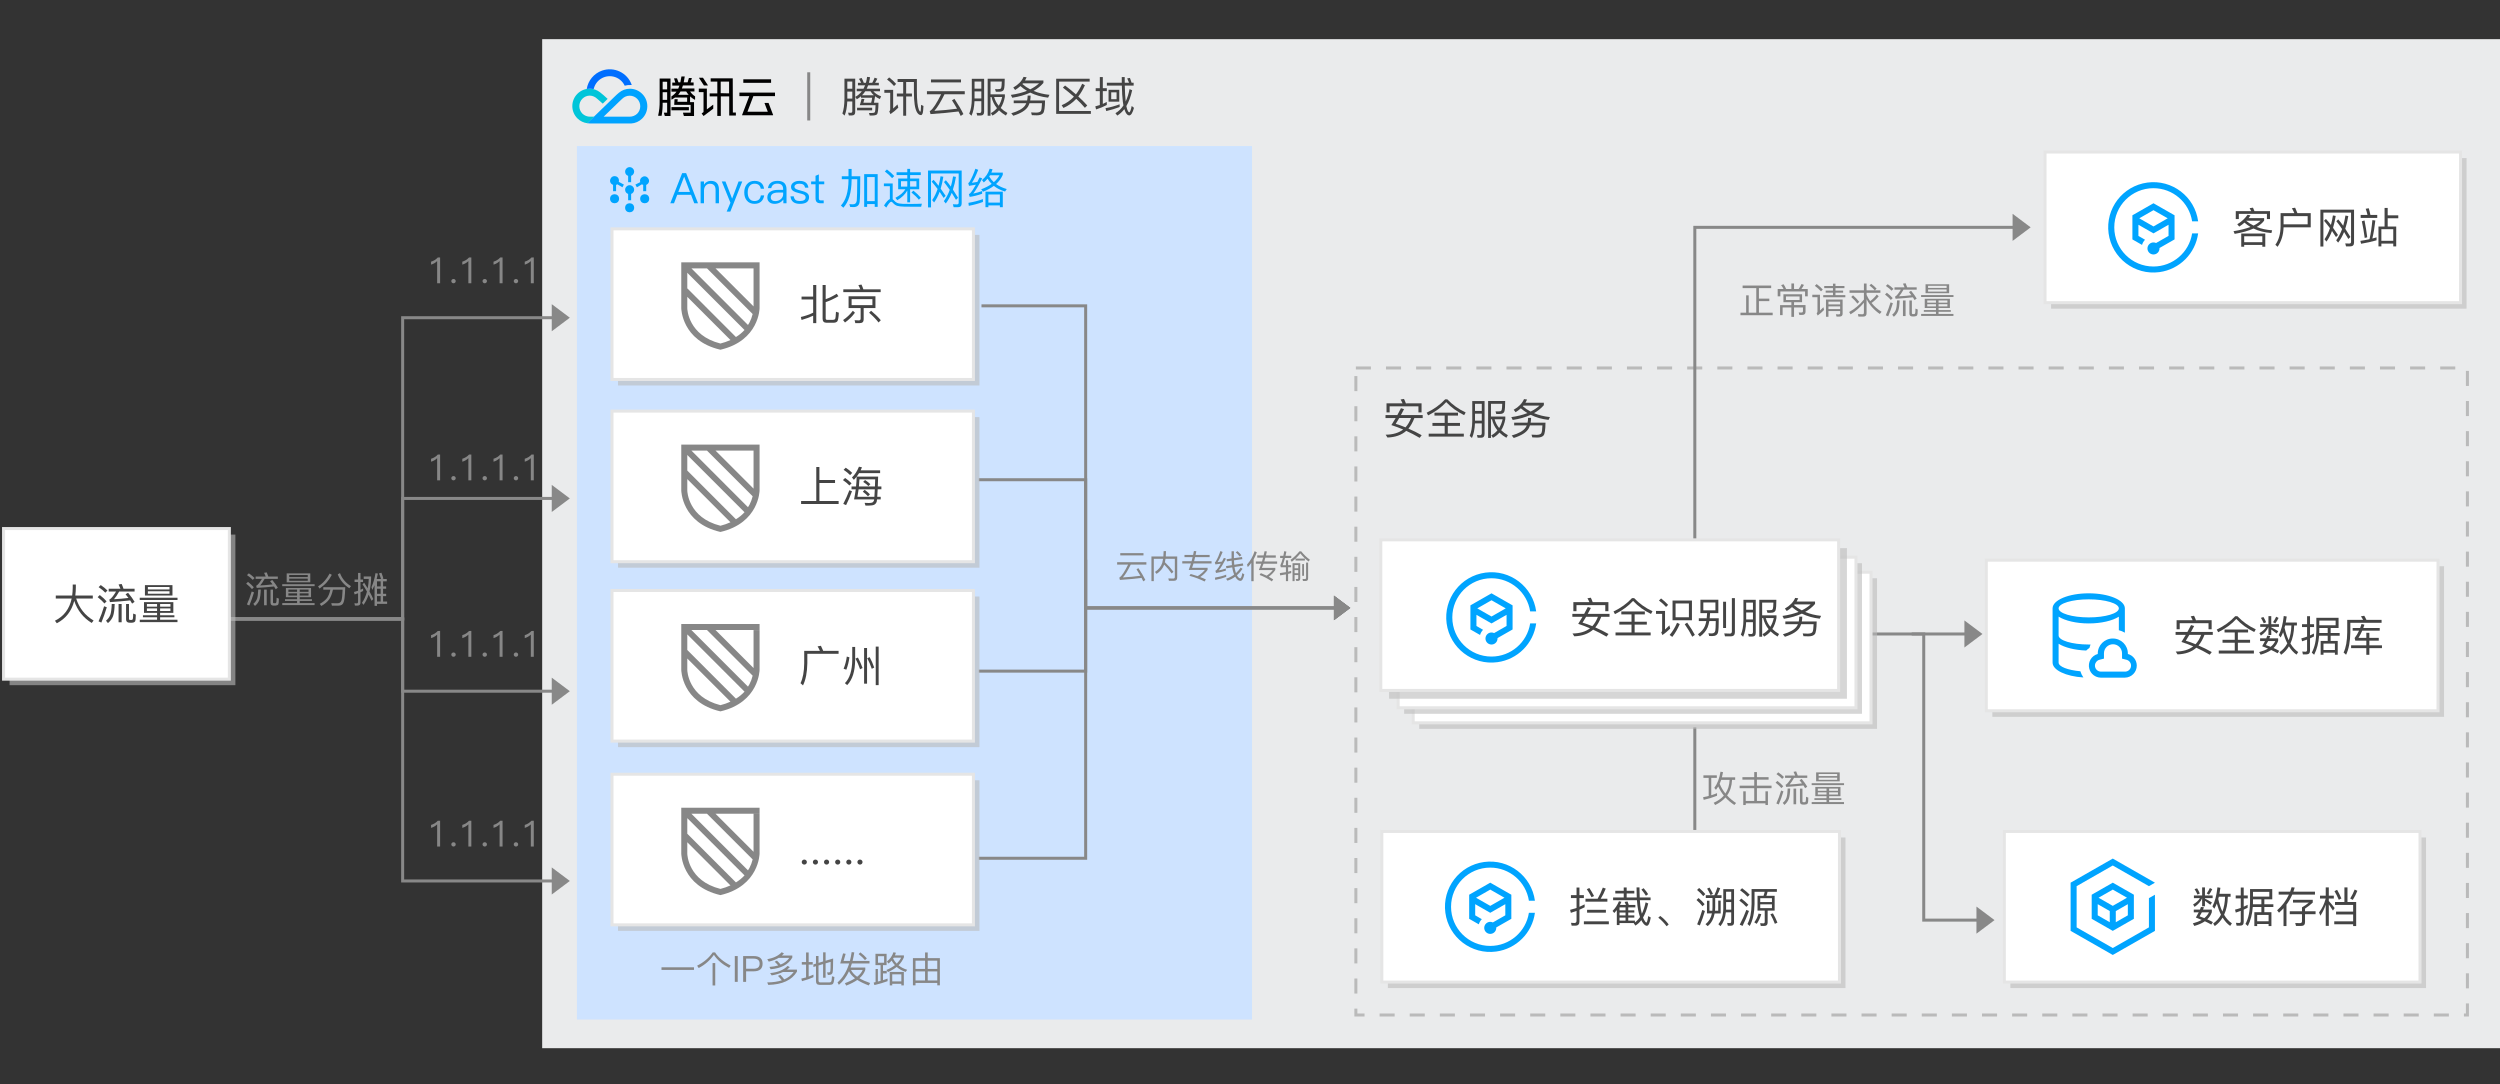<?xml version="1.0" encoding="utf-8"?>
<!-- Generator: Adobe Illustrator 19.0.0, SVG Export Plug-In . SVG Version: 6.00 Build 0)  -->
<svg version="1.1" id="svgwrapper_svg" xmlns="http://www.w3.org/2000/svg" xmlns:xlink="http://www.w3.org/1999/xlink" x="0px"
	 y="0px" width="830px" height="360px" viewBox="351 -115.5 830 360" style="enable-background:new 351 -115.5 830 360;"
	 xml:space="preserve">
<rect x="351" y="-115.5" width="830" height="360" fill="#333333" stroke="none"/>
<style type="text/css">
	.st0{fill:#EAEBEC;}
	.st1{fill:#00A3FF;}
	.st2{fill:#00C5D9;}
	.st3{fill:#006EFF;}
	.st4{fill:#878787;}
	.st5{enable-background:new    ;}
	.st6{fill:#444444;}
	.st7{display:none;fill:none;stroke:#999999;}
	.st8{fill:#CEE3FF;}
	.st9{fill:#00A4FF;}
	.st10{fill:none;stroke:#888888;}
	.st11{fill:#888888;}
	.st12{fill:none;stroke:#FF0000;stroke-width:15;stroke-opacity:0;}
	.st13{fill:#CEE3FF;fill-opacity:0;}
	.st14{fill:none;stroke:#BABABA;stroke-dasharray:5;}
	.st15{fill:none;}
	.st16{opacity:0.6;fill:#BBBBBB;enable-background:new    ;}
	.st17{fill:#FFFFFF;stroke:#E5E5E5;}
</style>
<rect x="531" y="-102.5" class="st0" width="650" height="335"/>
<g transform="translate(0 0)">
	<g>
		<g>
			<path class="st1" d="M564.23-84.31c-1.081-1.107-2.563-1.731-4.11-1.73c-1.333-0.002-2.623,0.469-3.64,1.33
				c-0.46,0.37-0.94,0.82-1.54,1.4l-9,8.72c0.544,0.063,1.092,0.093,1.64,0.09h12.93c1.37-0.075,2.667-0.643,3.65-1.6
				c2.286-2.22,2.341-5.873,0.121-8.159l-0.001-0.001L564.23-84.31z M562.56-77.76c-0.683,0.647-1.589,1.005-2.53,1h-8.62l5-4.85
				c0.23-0.22,0.75-0.72,1.19-1.12c0.667-0.64,1.555-0.999,2.48-1c1.938,0.013,3.499,1.595,3.486,3.534
				c-0.006,0.927-0.379,1.813-1.036,2.466L562.56-77.76z"/>
			<path class="st2" d="M550.21-84.86c-0.989-0.771-2.206-1.19-3.46-1.19c-3.187,0.016-5.757,2.613-5.741,5.799
				c0.008,1.545,0.635,3.022,1.741,4.101c0.882,0.863,2.025,1.412,3.25,1.56l2.24-2.17h-1.34c-0.941,0.005-1.847-0.353-2.53-1
				c-1.375-1.366-1.383-3.589-0.016-4.964c0.653-0.657,1.54-1.03,2.466-1.036c0.889,0.032,1.735,0.388,2.38,1
				c0.46,0.38,1.51,1.3,1.92,1.67l1.62-1.58C551.94-83.41,550.86-84.38,550.21-84.86z"/>
			<path class="st3" d="M560.72-87.35c-1.428-4.023-5.847-6.127-9.871-4.699c-2.67,0.948-4.607,3.28-5.049,6.079
				c0.33-0.056,0.665-0.083,1-0.08c0.438-0.002,0.874,0.049,1.3,0.15l0,0c0.644-2.952,3.558-4.822,6.51-4.179
				c1.666,0.363,3.068,1.483,3.79,3.029c0.709-0.197,1.446-0.275,2.18-0.23C560.72-87.24,560.75-87.28,560.72-87.35z"/>
		</g>
		<g>
			<path d="M594.27-89.5h-7.33v1.1h2.21v3.9h-2.54v1h2.53v6.49h1.17v-6.49h2.79v6.36h2.21v-1h-1L594.27-89.5z M590.27-84.57v-3.83
				h2.79v3.9L590.27-84.57z"/>
			<rect x="573.92" y="-79.94" width="5.79" height="1.06"/>
			<path d="M570-81.9c0.034,1.58-0.128,3.159-0.48,4.7c0,0.12,0,0.15,0.07,0.15h1.06c0.259-1.435,0.377-2.892,0.35-4.35h1.49v3.3h-1
				c0,0-0.09,0-0.06,0.11l0.29,1h1.89v-12.44H570V-81.9L570-81.9z M571-82.35v-2.54h1.49v2.54H571z M572.49-88.35v2.52H571v-2.54
				L572.49-88.35z"/>
			<path d="M580.12-85.13h1.43v-1h-4.16c0.131-0.327,0.245-0.661,0.34-1h3.55v-1h-1l0.39-1.37c0-0.07,0-0.1-0.06-0.1h-0.9
				l-0.42,1.43H578c0.12-0.55,0.22-1.16,0.32-1.85c0-0.08,0-0.1-0.08-0.1h-1c-0.11,0.73-0.22,1.36-0.36,1.95h-0.63l-0.48-1.33h-0.9
				c0,0-0.08,0-0.06,0.1l0.39,1.33h-1v1h2.37c-0.11,0.341-0.241,0.675-0.39,1h-2.26v1h1.68c-0.445,0.638-1.021,1.173-1.69,1.57v1
				c0,0.06,0,0.11,0.22,0c0.346-0.189,0.68-0.4,1-0.63h4v1.43h-3.21l0.08-0.8c0-0.033-0.027-0.06-0.06-0.06l0,0h-1l-0.1,1.81
				c0,0.033,0.027,0.06,0.06,0.06l0,0h5.39v2.59h-2.47c0,0-0.09,0-0.06,0.11l0.29,1h3.37v-4.6h-1.32v-1.91
				c0.44,0.409,0.927,0.765,1.45,1.06c0.17,0.1,0.22,0,0.22,0v-1.06C581.11-83.919,580.547-84.475,580.12-85.13z M578.82-85.13
				c0.237,0.39,0.508,0.758,0.81,1.1h-3.48c0.292-0.34,0.55-0.709,0.77-1.1H578.82z"/>
			<path d="M587.68-80.68l-2,1.49v-6.9H583v1.17h1.57v6.61l-0.63,0.48l0.64,0.85l3.22-2.44v-1.2
				c0.026-0.028,0.025-0.073-0.003-0.099c-0.028-0.026-0.072-0.025-0.099,0.003C587.688-80.706,587.682-80.693,587.68-80.68z"/>
			<path d="M584.7-87.13h1.3c0.028-0.018,0.035-0.056,0.017-0.083c-0.004-0.007-0.01-0.012-0.017-0.017l-1.61-2.46h-1.24
				c-0.032-0.01-0.065,0.008-0.075,0.039c-0.007,0.021-0.001,0.045,0.015,0.061L584.7-87.13z"/>
			<rect x="597.78" y="-89.17" width="9.22" height="1.17"/>
			<path d="M601.12-83.59h7.18v-1.17h-11.82v1.17h3.28l-2.39,6.27c-0.02,0.023-0.02,0.057,0,0.08h10.25
				c0.038-0.005,0.065-0.04,0.06-0.079v-0.001l0,0l-1.52-4h-1.27c-0.033-0.005-0.063,0.018-0.068,0.051
				c-0.002,0.013,0.001,0.027,0.008,0.039l1.08,2.83h-6.76L601.12-83.59z"/>
		</g>
	</g>
	<rect x="619" y="-91.5" class="st4" width="1" height="16"/>
	<g class="st5">
		<path class="st6" d="M632.296-81.804c-0.084,1.885-0.378,3.443-0.882,4.676l-0.742-0.687c0.438-1.25,0.667-2.855,0.686-4.815
			v-6.762h3.57v11.102c0,0.747-0.378,1.12-1.134,1.12h-0.98l-0.238-0.924c0.336,0.027,0.639,0.042,0.91,0.042
			c0.317,0,0.476-0.191,0.476-0.574v-3.178L632.296-81.804L632.296-81.804z M633.962-86.032v-2.408h-1.652v2.408H633.962z
			 M632.31-85.094v2.338h1.652v-2.338H632.31z M635.838-88.006h1.064c-0.177-0.43-0.42-0.863-0.728-1.302l0.868-0.322
			c0.252,0.411,0.499,0.952,0.742,1.624h0.7c0.187-0.682,0.317-1.339,0.392-1.975l0.98,0.112c-0.084,0.653-0.21,1.274-0.378,1.862
			h1.106c0.289-0.504,0.551-1.073,0.784-1.708l0.91,0.336c-0.261,0.551-0.513,1.008-0.756,1.372h1.246v0.84h-3.542
			c-0.122,0.336-0.28,0.709-0.476,1.12h4.41v0.854h-2.198c0.579,0.7,1.438,1.261,2.576,1.681l-0.434,0.896
			c-0.588-0.261-1.12-0.574-1.596-0.938v0.14c-0.121,0.84-0.238,1.512-0.35,2.016h1.498c-0.028,2.287-0.205,3.58-0.532,3.879
			c-0.261,0.252-0.84,0.378-1.736,0.378h-0.644l-0.252-0.854l0.924,0.014c0.504,0,0.831-0.074,0.98-0.224
			c0.168-0.168,0.266-0.961,0.294-2.38h-5.236c0.271-0.821,0.466-1.526,0.588-2.114l0.938,0.084
			c-0.112,0.43-0.224,0.836-0.336,1.218h2.576c0.14-0.466,0.252-1.017,0.336-1.651h-3.71v-0.49c-0.43,0.383-0.887,0.714-1.372,0.994
			l-0.518-0.798c0.877-0.477,1.601-1.092,2.17-1.849h-1.694v-0.854h2.254c0.205-0.383,0.382-0.756,0.532-1.12h-2.38V-88.006z
			 M635.544-79.732h5.012v0.868h-5.012V-79.732z M641.13-83.862c-0.448-0.392-0.817-0.835-1.106-1.33h-1.764
			c-0.317,0.485-0.677,0.929-1.078,1.33H641.13z"/>
		<path class="st6" d="M644.602-85.654h2.926v6.188c0.448-0.393,0.929-0.845,1.442-1.358l0.266,1.064
			c-0.793,0.793-1.661,1.512-2.604,2.156L646.24-78.5c0.205-0.205,0.308-0.42,0.308-0.644v-5.545h-1.946L644.602-85.654
			L644.602-85.654z M646.198-89.798c0.933,0.719,1.703,1.438,2.31,2.156l-0.686,0.699c-0.597-0.709-1.372-1.433-2.324-2.17
			L646.198-89.798z M648.76-84.45h2.1v-3.836h-1.862v-0.979h6.412v4.298c0,2.8,0.214,4.755,0.644,5.866
			c0.187,0.457,0.354,0.686,0.504,0.686c0.046,0,0.098-0.177,0.154-0.532c0.028-0.401,0.056-0.979,0.084-1.735l0.798,0.378
			c-0.056,1.354-0.168,2.216-0.336,2.59c-0.14,0.289-0.299,0.434-0.476,0.434c-0.514,0-0.966-0.321-1.358-0.966
			c-0.672-1.176-1.008-3.416-1.008-6.72v-3.318h-2.576v3.836h1.918v0.966h-1.918v6.398h-0.98v-6.398h-2.1V-84.45z"/>
		<path class="st6" d="M658.742-85.22H671.3v1.008h-6.72c-1.27,2.613-2.394,4.452-3.374,5.516c2.511-0.14,5.021-0.378,7.532-0.714
			c-0.504-0.896-1.064-1.82-1.68-2.771l0.812-0.504c1.269,1.903,2.263,3.588,2.982,5.054l-0.896,0.63
			c-0.243-0.522-0.485-1.018-0.728-1.484c-2.697,0.346-5.796,0.635-9.296,0.868l-0.266-1.021c0.056-0.019,0.135-0.052,0.238-0.099
			c0.905-0.681,2.091-2.506,3.556-5.474h-4.718L658.742-85.22L658.742-85.22z M660.086-89.126h9.968v0.979h-9.968V-89.126z"/>
		<path class="st6" d="M674.534-81.902c-0.084,1.951-0.416,3.561-0.994,4.83l-0.756-0.7c0.55-1.25,0.835-2.864,0.854-4.844v-6.72
			h4.088v10.906c0,0.858-0.392,1.288-1.176,1.288h-1.12l-0.238-0.896c0.522,0.037,0.882,0.056,1.078,0.056
			c0.354,0,0.532-0.257,0.532-0.77v-3.15H674.534z M676.802-86.06v-2.366h-2.254v2.366H676.802z M674.548-85.15v2.339h2.254v-2.339
			H674.548z M679.854-83.288v6.202h-0.952V-89.35h5.67c0,1.735-0.084,2.884-0.252,3.443c-0.168,0.579-0.69,0.868-1.568,0.868h-1.134
			l-0.266-0.868l0.938,0.015c0.308,0,0.555-0.023,0.742-0.07c0.168-0.056,0.294-0.191,0.378-0.406
			c0.093-0.289,0.154-0.975,0.182-2.058h-3.738v4.242h4.76v0.854c-0.261,1.438-0.719,2.665-1.372,3.682
			c0.616,0.607,1.358,1.157,2.226,1.652l-0.504,0.854c-0.877-0.505-1.643-1.078-2.296-1.723c-0.616,0.719-1.339,1.298-2.17,1.736
			l-0.532-0.813c0.793-0.429,1.47-0.979,2.03-1.651c-0.896-1.092-1.498-2.324-1.806-3.696h-0.336V-83.288z M681.058-83.288
			c0.289,1.073,0.793,2.044,1.512,2.912c0.513-0.831,0.896-1.801,1.148-2.912H681.058z"/>
		<path class="st6" d="M691.838-89.84c-0.14,0.336-0.317,0.69-0.532,1.063h6.104v0.813c-0.896,1.036-1.988,1.918-3.276,2.646
			c1.587,0.672,3.351,1.106,5.292,1.303l-0.462,0.938c-2.212-0.252-4.186-0.812-5.922-1.68c-1.717,0.793-3.71,1.362-5.978,1.708
			l-0.462-0.952c2.025-0.28,3.808-0.729,5.348-1.344c-0.766-0.448-1.494-0.976-2.184-1.582c-0.551,0.494-1.134,0.929-1.75,1.302
			l-0.616-0.813c1.699-0.97,2.837-2.15,3.416-3.542L691.838-89.84z M693.168-83.75c0,0.504-0.047,1.036-0.14,1.596h4.928
			c-0.028,2.371-0.243,3.785-0.644,4.242c-0.411,0.467-1.111,0.7-2.1,0.7c-0.233,0-0.779-0.019-1.638-0.056l-0.252-0.91l1.652,0.069
			c0.831-0.009,1.358-0.187,1.582-0.531c0.214-0.336,0.34-1.204,0.378-2.604h-4.144c-0.103,0.346-0.252,0.695-0.448,1.05
			c-0.719,1.27-2.361,2.311-4.928,3.122l-0.672-0.826c2.305-0.672,3.822-1.521,4.55-2.548c0.196-0.289,0.341-0.555,0.434-0.798
			h-4.172v-0.91h4.452c0.112-0.504,0.168-1.036,0.168-1.596L693.168-83.75L693.168-83.75z M695.968-87.824h-5.348l-0.182,0.225
			c0.774,0.681,1.638,1.269,2.59,1.764C694.138-86.387,695.118-87.049,695.968-87.824z"/>
		<path class="st6" d="M701.652-89.364h11.116v0.966h-10.15v9.744h10.556v0.966h-11.522V-89.364z M704.606-87.11
			c1.325,1.009,2.524,1.988,3.598,2.94c0.784-1.008,1.475-2.184,2.072-3.528l0.91,0.49c-0.635,1.438-1.368,2.684-2.198,3.738
			c1.092,1.008,2.086,2.002,2.982,2.981l-0.784,0.784c-0.84-0.998-1.797-1.992-2.87-2.981c-1.232,1.315-2.651,2.323-4.256,3.023
			l-0.588-0.91c1.549-0.635,2.907-1.577,4.074-2.828c-1.176-1.035-2.399-2.039-3.668-3.01L704.606-87.11z"/>
		<path class="st6" d="M714.77-86.214h1.372v-3.696h0.994v3.696h1.33v0.979h-1.33v4.229c0.401-0.178,0.84-0.393,1.316-0.645v1.009
			c-1.102,0.588-2.287,1.077-3.556,1.47l-0.252-1.022c0.569-0.14,1.068-0.284,1.498-0.434v-4.606h-1.372L714.77-86.214
			L714.77-86.214z M722.722-79.97c-1.372,0.531-2.856,0.979-4.452,1.344l-0.238-0.966c1.614-0.28,3.178-0.709,4.69-1.288V-79.97z
			 M718.48-88.034h4.956c-0.009-0.41-0.014-1.04-0.014-1.89h0.98c0,0.858,0.005,1.488,0.014,1.89h1.428
			c-0.215-0.578-0.42-1.059-0.616-1.441l0.91-0.154c0.187,0.457,0.369,0.989,0.546,1.596h0.686v0.952h-2.94
			c0.046,2.165,0.145,3.925,0.294,5.278c0.56-1.204,0.989-2.571,1.288-4.103l0.868,0.364c-0.467,2.119-1.111,3.873-1.932,5.264
			c0.28,1.326,0.597,2.017,0.952,2.072c0.271-0.028,0.546-0.732,0.826-2.114l0.756,0.616c-0.448,1.68-0.975,2.521-1.582,2.521
			c-0.458,0-0.868-0.364-1.232-1.093c-0.159-0.345-0.29-0.676-0.392-0.993c-0.681,0.886-1.46,1.601-2.338,2.142l-0.616-0.798
			c1.055-0.606,1.941-1.461,2.66-2.563c-0.065-0.298-0.131-0.714-0.196-1.246c-0.178-1.399-0.29-3.183-0.336-5.348h-4.97V-88.034z
			 M719.04-85.696h3.556v3.948h-3.556V-85.696z M721.7-82.574v-2.282h-1.778v2.282H721.7z"/>
	</g>
</g>
<path class="st7" d="M401-278L401-278"/>
<g id="assistantgroup" transform="translate(0,0)">
</g>
<rect x="542.539" y="-67.019" class="st8" width="224.128" height="290"/>
<g transform="translate(10 10)">
	<g transform="translate(0 2)">
		<g>
			<path class="st9" d="M550.039-72.019c-0.8,0-1.5,0.7-1.5,1.5c0,0.7,0.4,1.2,1,1.4v2.1h1v-2.1c0.6-0.2,1-0.8,1-1.4
				C551.539-71.319,550.839-72.019,550.039-72.019z"/>
			<circle class="st9" cx="550.039" cy="-58.519" r="1.5"/>
			<path class="st9" d="M545.839-68.819c-0.8-0.4-1.7-0.2-2.1,0.6c-0.4,0.7-0.2,1.6,0.6,2c0.1,0,0.2,0.1,0.2,0.1v2.1h1v-2.1
				c0.1,0,0.3-0.1,0.4-0.2l1.7,1l0.5-0.9l-1.7-0.9C546.639-67.819,546.339-68.519,545.839-68.819z"/>
			<ellipse class="st9" cx="555.039" cy="-61.518" rx="1.5" ry="1.5"/>
			<ellipse class="st9" cx="545.039" cy="-61.519" rx="1.5" ry="1.5"/>
			<path class="st9" d="M554.539-66.119v2.1h1v-2.1c0.1,0,0.2-0.1,0.2-0.1c0.7-0.4,1-1.3,0.5-2c-0.4-0.7-1.3-1-2-0.5
				c-0.6,0.3-0.9,1-0.7,1.7l-1.6,0.8l0.5,0.9l1.7-1C554.239-66.219,554.439-66.119,554.539-66.119z"/>
			<path class="st9" d="M550.039-66.019c-0.8,0-1.5,0.7-1.5,1.5c0,0.7,0.4,1.2,1,1.4v2.1h1v-2.1c0.6-0.2,1-0.8,1-1.4
				C551.539-65.319,550.839-66.019,550.039-66.019z"/>
		</g>
	</g>
	<g class="st5">
		<path class="st9" d="M567.473-68.015h1.33l3.934,9.996h-1.246l-1.064-2.8h-4.592l-1.064,2.8h-1.232L567.473-68.015z
			 M566.199-61.784h3.864l-1.89-4.998h-0.056L566.199-61.784z"/>
		<path class="st9" d="M579.695-62.471v4.452h-1.12v-4.368c0-1.409-0.635-2.114-1.904-2.114c-0.504,0-0.938,0.183-1.302,0.547
			c-0.383,0.383-0.597,0.905-0.644,1.567v4.368h-1.12v-7.238h1.12v1.064c0.252-0.411,0.574-0.719,0.966-0.924
			c0.392-0.225,0.826-0.336,1.302-0.336C578.794-65.452,579.695-64.459,579.695-62.471z"/>
		<path class="st9" d="M580.632-65.257h1.218l2.212,5.712l2.142-5.712h1.232l-3.962,10.011h-1.218l1.246-2.94L580.632-65.257z"/>
		<path class="st9" d="M593.652-64.822c0.551,0.429,0.891,1.087,1.022,1.974h-1.106c-0.093-0.56-0.317-0.979-0.672-1.26
			c-0.355-0.271-0.822-0.406-1.4-0.406c-0.7,0-1.256,0.266-1.666,0.798c-0.392,0.514-0.588,1.214-0.588,2.101
			c0,0.896,0.191,1.591,0.574,2.086c0.382,0.513,0.938,0.77,1.666,0.77c1.241,0,1.946-0.625,2.114-1.876h1.12
			c-0.168,0.943-0.527,1.647-1.078,2.114s-1.269,0.7-2.156,0.7c-1.083,0-1.927-0.364-2.534-1.093
			c-0.569-0.681-0.854-1.577-0.854-2.688s0.285-2.011,0.854-2.702c0.616-0.765,1.465-1.147,2.548-1.147
			C592.392-65.452,593.111-65.242,593.652-64.822z"/>
		<path class="st9" d="M601.478-64.641c0.429,0.485,0.644,1.144,0.644,1.974v4.648h-1.05v-1.218c-0.29,0.401-0.663,0.728-1.12,0.979
			c-0.551,0.289-1.148,0.435-1.792,0.435c-0.728,0-1.307-0.188-1.736-0.561c-0.448-0.383-0.672-0.891-0.672-1.525
			c0-0.925,0.369-1.597,1.106-2.017c0.597-0.354,1.4-0.532,2.408-0.532l1.736-0.014v-0.238c0-1.213-0.63-1.819-1.89-1.819
			c-0.588,0-1.045,0.121-1.372,0.363c-0.364,0.253-0.588,0.626-0.672,1.12h-1.106c0.112-0.83,0.467-1.446,1.064-1.848
			c0.523-0.373,1.241-0.56,2.156-0.56C600.208-65.452,600.974-65.182,601.478-64.641z M601.002-61.589l-1.666,0.015
			c-1.624,0-2.436,0.551-2.436,1.651c0,0.355,0.131,0.645,0.392,0.868c0.271,0.215,0.639,0.322,1.106,0.322
			c0.728,0,1.349-0.225,1.862-0.672c0.495-0.448,0.742-0.966,0.742-1.555V-61.589z"/>
		<path class="st9" d="M609.388-63.198h-1.092c-0.103-0.467-0.29-0.794-0.56-0.98c-0.308-0.224-0.751-0.336-1.33-0.336
			c-0.513,0-0.905,0.094-1.176,0.28c-0.308,0.177-0.462,0.43-0.462,0.756c0,0.317,0.206,0.579,0.616,0.784
			c0.233,0.111,0.732,0.271,1.498,0.476c0.858,0.206,1.479,0.43,1.862,0.672c0.579,0.364,0.868,0.859,0.868,1.484
			c0,1.493-1.022,2.24-3.066,2.24c-1.904,0-2.94-0.836-3.108-2.506h1.092c0.084,0.56,0.285,0.971,0.602,1.231
			c0.308,0.225,0.77,0.336,1.386,0.336c1.297,0,1.946-0.41,1.946-1.231c0-0.401-0.229-0.715-0.686-0.938
			c-0.233-0.112-0.747-0.266-1.54-0.462c-0.868-0.215-1.465-0.429-1.792-0.644c-0.551-0.327-0.826-0.799-0.826-1.414
			c0-0.607,0.271-1.093,0.812-1.456c0.504-0.364,1.167-0.546,1.988-0.546C608.202-65.452,609.192-64.701,609.388-63.198z"/>
		<path class="st9" d="M612.859-67.595v2.338h1.792v0.938h-1.792v4.605c0,0.28,0.051,0.472,0.154,0.574
			c0.103,0.121,0.28,0.182,0.532,0.182h0.924v0.938h-1.092c-0.597,0-1.022-0.154-1.274-0.462c-0.233-0.271-0.35-0.682-0.35-1.232
			v-4.605h-1.456v-0.938h1.456v-1.876L612.859-67.595z"/>
		<path class="st9" d="M622.701-69.415h1.036v2.437h2.87c0,4.583-0.07,7.415-0.21,8.498c-0.14,1.157-0.835,1.736-2.086,1.736
			l-1.064-0.057l-0.252-0.924c0.597,0.037,0.989,0.056,1.176,0.056c0.737,0,1.162-0.4,1.274-1.203
			c0.084-0.784,0.14-3.16,0.168-7.127h-1.876v0.267c-0.047,4.19-0.961,7.257-2.744,9.198l-0.812-0.729
			c1.652-1.745,2.492-4.568,2.52-8.47V-66h-2.226v-0.979h2.226L622.701-69.415L622.701-69.415z M632.389-67.692v10.864h-0.98v-0.925
			h-2.52v0.925h-0.98v-10.864H632.389z M628.889-58.732h2.52v-7.98h-2.52V-58.732z"/>
		<path class="st9" d="M643.617-56.87c-0.476,0-1.311-0.01-2.506-0.028c-0.905-0.019-1.638-0.103-2.198-0.252
			c-0.542-0.159-1.036-0.5-1.484-1.022c-0.196-0.232-0.378-0.35-0.546-0.35c-0.336,0-0.882,0.644-1.638,1.932l-0.756-0.686
			c0.728-1.167,1.377-1.881,1.946-2.143v-4.256h-1.988v-0.924h2.926v5.236c0.121,0.093,0.238,0.2,0.35,0.321
			c0.336,0.402,0.7,0.696,1.092,0.883c0.438,0.195,1.073,0.308,1.904,0.336c0.989,0.019,1.909,0.027,2.758,0.027
			c0.429,0,1.101-0.009,2.016-0.027c0.766-0.02,1.288-0.038,1.568-0.057l-0.238,1.009L643.617-56.87L643.617-56.87z M635.455-69.232
			c0.97,0.728,1.782,1.456,2.436,2.184l-0.714,0.7c-0.597-0.709-1.4-1.451-2.408-2.226L635.455-69.232z M638.661-68.309h3.556
			v-1.134h0.938v1.134h3.542v0.924h-3.542v1.162h3.024v3.57h-3.024v4.326h-0.938v-3.92c-0.719,1.269-1.825,2.343-3.318,3.22
			l-0.63-0.798c1.549-0.803,2.65-1.745,3.304-2.828h-2.38v-3.57h3.024v-1.162h-3.556L638.661-68.309L638.661-68.309z
			 M642.217-63.549v-1.792h-2.086v1.792H642.217z M645.255-63.549v-1.792h-2.1v1.792H645.255z M644.261-62.204
			c0.952,0.756,1.773,1.539,2.464,2.352l-0.672,0.658c-0.569-0.737-1.386-1.535-2.45-2.395L644.261-62.204z"/>
		<path class="st9" d="M657.617-56.702l-0.266-0.98l1.344,0.042c0.392,0,0.588-0.191,0.588-0.574v-9.702h-9.184v11.271h-0.994
			v-12.236h11.172v10.893c0,0.858-0.416,1.288-1.246,1.288h-1.414V-56.702z M654.285-59.797c-0.402-0.634-0.845-1.307-1.33-2.016
			c-0.495,1.362-1.106,2.539-1.834,3.528l-0.644-0.784c0.728-1.036,1.33-2.264,1.806-3.683c-0.644-0.858-1.302-1.675-1.974-2.449
			l0.63-0.603c0.56,0.588,1.115,1.251,1.666,1.988c0.271-1.008,0.49-2.063,0.658-3.164l0.924,0.168
			c-0.224,1.438-0.518,2.753-0.882,3.948c0.616,0.84,1.167,1.638,1.652,2.394L654.285-59.797z M658.387-59.152
			c-0.401-0.69-0.873-1.466-1.414-2.324c-0.56,1.372-1.218,2.548-1.974,3.528l-0.644-0.771c0.793-1.073,1.446-2.319,1.96-3.738
			c-0.691-1.017-1.33-1.885-1.918-2.604l0.63-0.602c0.569,0.644,1.12,1.349,1.652,2.113c0.29-0.971,0.537-2.1,0.742-3.388
			l0.952,0.168c-0.252,1.55-0.588,2.954-1.008,4.214c0.588,0.896,1.157,1.806,1.708,2.73L658.387-59.152z"/>
		<path class="st9" d="M665.765-69.12c-0.7,1.819-1.4,3.257-2.1,4.312c0.579-0.084,1.185-0.182,1.82-0.294l0.742-1.498l0.868,0.322
			c-1.195,2.352-2.188,4.036-2.982,5.054c0.999-0.215,1.983-0.499,2.954-0.854v0.909c-1.465,0.514-2.842,0.859-4.13,1.036
			l-0.266-0.91c0.187-0.084,0.336-0.182,0.448-0.294c0.532-0.588,1.157-1.535,1.876-2.842c-0.775,0.141-1.536,0.267-2.282,0.378
			l-0.252-0.924c0.159-0.074,0.298-0.2,0.42-0.378c0.737-1.26,1.386-2.721,1.946-4.382L665.765-69.12z M667.333-58.452
			c-1.335,0.513-2.898,0.942-4.69,1.287l-0.126-0.993c1.82-0.309,3.425-0.724,4.816-1.246V-58.452z M670.525-69.303
			c-0.084,0.29-0.215,0.658-0.392,1.106h3.794v0.728c-0.513,1.157-1.255,2.18-2.226,3.066c0.98,0.719,2.161,1.273,3.542,1.666
			l-0.574,0.826c-1.484-0.448-2.721-1.073-3.71-1.876c-1.027,0.765-2.222,1.414-3.584,1.945l-0.616-0.812
			c1.381-0.514,2.539-1.11,3.472-1.792c-0.504-0.504-0.957-1.083-1.358-1.736c-0.392,0.467-0.812,0.882-1.26,1.246l-0.588-0.784
			c1.241-1.017,2.086-2.272,2.534-3.766L670.525-69.303z M673.927-61.868v5.166h-0.966v-0.603h-3.822v0.603h-0.966v-5.166H673.927z
			 M669.139-58.229h3.822v-2.716h-3.822V-58.229z M669.419-66.895c0.429,0.719,0.938,1.344,1.526,1.876
			c0.803-0.69,1.433-1.451,1.89-2.282h-3.164L669.419-66.895z"/>
	</g>
</g>
<g id="Link45_4_" transform="translate(0,0)">
	<path class="st10" d="M676.852-13.97h34.587V86.323h86.489"/>
	<g transform="translate(0.5, 0)">
		<polygon class="st11" points="793.368,90.383 798.782,86.323 793.368,82.264 		"/>
	</g>
	<path class="st12" d="M676.852-13.97h34.587"/>
	<path class="st12" d="M711.439-13.97V86.323"/>
	<path class="st12" d="M711.439,86.323h86.489"/>
</g>
<g id="Link46_4_" transform="translate(0,0)">
	<path class="st10" d="M675.95,43.769h35.489v42.554h86.489"/>
	<g transform="translate(0.5, 0)">
		<polygon class="st11" points="793.368,90.383 798.782,86.323 793.368,82.264 		"/>
	</g>
	<path class="st12" d="M675.95,43.769h35.489"/>
	<path class="st12" d="M711.439,63.769v22.554"/>
	<path class="st12" d="M711.439,86.323h86.489"/>
</g>
<g id="Link51_4_" transform="translate(0,0)">
	<path class="st10" d="M675.95,169.443h35.489v-99.12"/>
	<g transform="translate(0.5, 0)">
		<polygon class="st11" points="793.368,90.383 798.782,86.323 793.368,82.264 		"/>
	</g>
	<path class="st12" d="M675.95,169.443"/>
	<path class="st12" d="M711.439,175.443"/>
	<path class="st12" d="M711.439,86.323h86.489"/>
</g>
<g id="Link63_4_" transform="translate(0,0)">
	<path class="st10" d="M675.95,107.313h35.489V86.324h86.489"/>
	<g transform="translate(0.5, 0)">
		<polygon class="st11" points="793.368,90.383 798.782,86.323 793.368,82.264 		"/>
	</g>
	<path class="st12" d="M675.95,107.313h35.489"/>
	<path class="st12" d="M711.439,107.313V86.324"/>
	<path class="st12" d="M711.439,86.323h86.489"/>
</g>
<g id="Textbasic60_4_" transform="translate(314,271.067)">
	<rect x="407.314" y="-207.341" class="st13" width="64.957" height="18.043"/>
	<g transform="translate(0 0)">
		<g class="st5">
			<path class="st4" d="M407.887-199.906h9.711v0.779h-5.196c-0.982,2.021-1.852,3.442-2.609,4.266
				c1.941-0.108,3.883-0.293,5.825-0.553c-0.39-0.692-0.823-1.407-1.299-2.144l0.628-0.39c0.981,1.473,1.75,2.775,2.306,3.908
				l-0.693,0.487c-0.188-0.404-0.375-0.786-0.563-1.147c-2.086,0.267-4.482,0.491-7.188,0.671l-0.206-0.79
				c0.043-0.015,0.105-0.039,0.184-0.075c0.7-0.527,1.617-1.938,2.75-4.233h-3.648v-0.779H407.887z M408.927-202.927h7.708v0.758
				h-7.708L408.927-202.927L408.927-202.927z"/>
			<path class="st4" d="M420.976-196.042l-0.52-0.639c1.212-0.801,2.014-1.801,2.403-2.998c0.123-0.426,0.22-0.885,0.292-1.375
				h-3.085v7.416h-0.791v-8.174h3.962c0.058-0.592,0.086-1.184,0.086-1.775h0.791c0,0.548-0.025,1.14-0.076,1.775h3.8v6.972
				c0,0.729-0.35,1.094-1.05,1.094h-1.7l-0.216-0.78l1.656,0.044c0.347,0,0.52-0.177,0.52-0.53v-6.041h-3.096
				c-0.058,0.454-0.126,0.841-0.206,1.158c1.104,1.039,2.05,2.086,2.836,3.14l-0.584,0.595c-0.614-0.909-1.44-1.895-2.479-2.955
				C423.08-197.889,422.232-196.865,420.976-196.042z"/>
			<path class="st4" d="M429.518-200.253h3.096c0.094-0.354,0.206-0.801,0.335-1.343h-2.696v-0.725h2.858
				c0.065-0.296,0.155-0.732,0.271-1.311l0.801,0.065l-0.249,1.245h4.666v0.725h-4.829c-0.101,0.448-0.209,0.896-0.325,1.343h5.792
				v0.758h-5.998c-0.101,0.347-0.256,0.823-0.466,1.429h5.153v0.672c-0.534,0.822-1.35,1.627-2.447,2.414
				c0.599,0.217,1.224,0.479,1.873,0.79l-0.433,0.683c-1.602-0.795-3.276-1.426-5.023-1.895l0.411-0.606
				c0.722,0.194,1.501,0.437,2.338,0.725c0.989-0.649,1.775-1.335,2.36-2.057h-5.348c0.281-0.758,0.527-1.476,0.736-2.154h-2.879
				v-0.758H429.518z"/>
			<path class="st4" d="M442.921-203.317c-0.549,1.393-1.108,2.519-1.678,3.378c0.418-0.036,0.906-0.098,1.461-0.185l0.628-1.234
				l0.693,0.26c-0.938,1.805-1.732,3.104-2.382,3.897c0.78-0.151,1.559-0.357,2.338-0.617v0.704
				c-1.162,0.375-2.248,0.632-3.258,0.769l-0.217-0.715c0.145-0.064,0.264-0.141,0.357-0.227c0.404-0.419,0.888-1.13,1.451-2.133
				c-0.397,0.058-1,0.137-1.808,0.238l-0.184-0.715c0.116-0.043,0.224-0.137,0.325-0.281c0.584-0.989,1.093-2.133,1.526-3.433
				L442.921-203.317z M444.1-195.035c-1.075,0.419-2.288,0.751-3.637,0.996l-0.098-0.758c1.393-0.23,2.638-0.559,3.735-0.985
				V-195.035z M449.351-201.639l0.108,0.715l-2.782,0.39c0.022,0.513,0.054,1.003,0.098,1.472l2.869-0.454l0.119,0.736l-2.901,0.454
				c0.022,0.166,0.05,0.354,0.087,0.563c0.108,0.549,0.238,1.043,0.39,1.483c0.599-0.556,1.119-1.17,1.559-1.841l0.617,0.422
				c-0.584,0.852-1.205,1.563-1.862,2.133l0.119,0.206c0.361,0.534,0.678,0.801,0.953,0.801c0.289,0,0.53-0.581,0.725-1.743
				l0.661,0.434c-0.303,1.436-0.736,2.154-1.299,2.154c-0.52-0.021-1.01-0.354-1.472-0.996c-0.108-0.151-0.191-0.285-0.249-0.4
				c-0.809,0.599-1.671,1.039-2.587,1.32l-0.455-0.628c1.003-0.324,1.901-0.783,2.695-1.375c-0.202-0.469-0.368-0.995-0.498-1.58
				c-0.043-0.202-0.094-0.48-0.151-0.834l-1.949,0.314l-0.108-0.736l1.959-0.314c-0.05-0.461-0.083-0.956-0.097-1.482l-1.559,0.227
				l-0.119-0.714l1.657-0.238v-2.403h0.779v2.295L449.351-201.639z M447.868-203.587c0.548,0.52,0.975,0.967,1.277,1.342
				l-0.606,0.423c-0.296-0.412-0.722-0.874-1.277-1.386L447.868-203.587z"/>
			<path class="st4" d="M452.426-199.668c-0.383,0.505-0.772,0.963-1.169,1.375l-0.249-0.834c1.155-1.292,1.996-2.771,2.522-4.438
				l0.736,0.346c-0.289,0.866-0.643,1.657-1.061,2.371v7.243h-0.779L452.426-199.668L452.426-199.668z M454.407-202.169h2.111
				l0.325-1.396l0.758,0.075l-0.303,1.321h3.27v0.758h-3.464c-0.145,0.526-0.267,0.945-0.368,1.256h4.276v0.747h-4.525
				c-0.123,0.36-0.299,0.819-0.53,1.375h4.449v0.671c-0.462,0.758-1.187,1.516-2.176,2.273c0.491,0.26,0.981,0.552,1.472,0.877
				l-0.444,0.671c-1.313-0.902-2.67-1.616-4.07-2.144l0.411-0.606c0.671,0.261,1.321,0.542,1.949,0.845
				c0.837-0.57,1.512-1.19,2.024-1.862h-4.633c0.295-0.699,0.563-1.399,0.801-2.1h-1.808v-0.747h2.046
				c0.123-0.404,0.242-0.823,0.357-1.256h-1.927v-0.758H454.407z"/>
			<path class="st4" d="M463.923-200.545h0.726v1.612h0.996v0.704h-0.996v1.462c0.31-0.072,0.653-0.159,1.028-0.26v0.735
				l-1.028,0.261v2.403h-0.726v-2.241c-0.613,0.115-1.252,0.224-1.916,0.324l-0.098-0.758c0.664-0.079,1.335-0.184,2.014-0.313
				v-1.613h-1.688l-0.163-0.649c0.296-0.628,0.57-1.437,0.823-2.425h-0.898v-0.736h1.072c0.094-0.434,0.195-0.949,0.303-1.548
				l0.714,0.162c-0.101,0.52-0.199,0.981-0.292,1.386h1.906v0.736h-2.09c-0.245,0.916-0.498,1.707-0.758,2.37h1.072v-1.612H463.923z
				 M467.117-201.098c-0.455,0.419-0.87,0.772-1.245,1.062l-0.422-0.649c1.104-0.816,2.096-1.765,2.977-2.848h0.563
				c0.931,1.155,1.895,2.082,2.891,2.782l-0.412,0.617c-1.018-0.736-1.938-1.635-2.761-2.695c-0.548,0.664-1.075,1.237-1.581,1.721
				h3.096v0.649h-3.107L467.117-201.098L467.117-201.098z M467.355-193.703l-0.173-0.639l0.477,0.021
				c0.238,0,0.357-0.119,0.357-0.357v-0.974h-1.212v2.024h-0.682v-5.966h2.555v5.056c0,0.556-0.267,0.834-0.801,0.834
				L467.355-193.703L467.355-193.703z M466.803-197.893h1.212v-1.072h-1.212V-197.893z M466.803-196.258h1.212v-1.028h-1.212
				V-196.258z M469.325-199.289h0.606v3.887h-0.606V-199.289z M469.585-193.682l-0.162-0.682c0.39,0.028,0.671,0.043,0.844,0.043
				c0.231,0,0.347-0.155,0.347-0.466v-4.99h0.682v5.164c0,0.62-0.263,0.931-0.79,0.931H469.585z"/>
		</g>
	</g>
</g>
<path class="st14" d="M801.149,6.667h369.031v214.814H801.149V6.667"/>
<g transform="translate(10 10)">
	<g class="st5">
		<path class="st6" d="M800.989,12.308h3.92c0.504-0.924,0.905-1.685,1.204-2.282l1.036,0.308c-0.363,0.7-0.714,1.358-1.05,1.975
			h7.237v0.979h-2.758c-0.569,1.466-1.227,2.637-1.974,3.515c1.466,0.625,2.931,1.354,4.396,2.184l-0.672,0.882
			c-1.559-0.905-3.043-1.68-4.451-2.324c-1.56,1.391-3.641,2.129-6.244,2.213l-0.588-0.938c2.389-0.019,4.326-0.593,5.81-1.722
			c-1.335-0.569-2.642-1.06-3.92-1.471c0.476-0.736,0.952-1.517,1.428-2.338h-3.374L800.989,12.308L800.989,12.308z M812.959,8.415
			v3.011h-1.037v-2.03h-9.562v2.016h-1.036V8.416h5.32c-0.196-0.466-0.411-0.896-0.645-1.287l1.121-0.196
			c0.232,0.457,0.442,0.952,0.629,1.483L812.959,8.415L812.959,8.415z M805.553,13.287c-0.42,0.729-0.813,1.372-1.176,1.933
			c1.008,0.289,2.09,0.677,3.248,1.162c0.756-0.821,1.371-1.853,1.848-3.095H805.553z"/>
		<path class="st6" d="M821.512,7.085c1.746,1.83,3.775,3.281,6.091,4.354l-0.504,0.896c-2.315-1.119-4.298-2.566-5.95-4.34
			c-1.521,1.689-3.523,3.16-6.006,4.41l-0.49-0.882c2.455-1.186,4.498-2.665,6.133-4.438L821.512,7.085L821.512,7.085z
			 M817.243,11.51h7.813v0.966h-3.389v2.436h4.047v0.967h-4.047v2.59h5.32v0.994h-11.662v-0.994h5.307v-2.59h-4.061v-0.967h4.061
			v-2.436h-3.389L817.243,11.51L817.243,11.51z"/>
		<path class="st6" d="M830.683,15.079c-0.084,1.951-0.415,3.561-0.994,4.83l-0.756-0.7c0.55-1.25,0.835-2.864,0.854-4.844v-6.72
			h4.088v10.906c0,0.858-0.393,1.288-1.177,1.288h-1.12l-0.238-0.896c0.523,0.037,0.883,0.056,1.078,0.056
			c0.355,0,0.532-0.257,0.532-0.77v-3.15H830.683z M832.951,10.922V8.556h-2.254v2.366H832.951z M830.697,11.831v2.339h2.254v-2.339
			H830.697z M836.002,13.693v6.202h-0.951V7.631h5.67c0,1.735-0.084,2.884-0.252,3.443c-0.168,0.579-0.691,0.868-1.568,0.868h-1.134
			l-0.267-0.868l0.938,0.015c0.308,0,0.556-0.023,0.742-0.07c0.168-0.056,0.294-0.191,0.378-0.406
			c0.094-0.289,0.154-0.975,0.182-2.058h-3.738v4.242h4.76v0.854c-0.261,1.438-0.719,2.665-1.371,3.682
			c0.615,0.607,1.357,1.157,2.226,1.652l-0.504,0.854c-0.878-0.505-1.643-1.078-2.296-1.723c-0.616,0.719-1.34,1.298-2.17,1.736
			l-0.532-0.813c0.794-0.429,1.47-0.979,2.03-1.651c-0.896-1.092-1.498-2.324-1.807-3.696h-0.336V13.693z M837.207,13.693
			c0.289,1.073,0.793,2.044,1.512,2.912c0.513-0.831,0.896-1.801,1.147-2.912H837.207z"/>
		<path class="st6" d="M847.987,7.142c-0.14,0.336-0.317,0.69-0.531,1.063h6.104v0.813c-0.896,1.036-1.988,1.918-3.276,2.646
			c1.587,0.672,3.351,1.106,5.292,1.303l-0.462,0.938c-2.212-0.252-4.187-0.812-5.922-1.68c-1.718,0.793-3.71,1.362-5.978,1.708
			l-0.463-0.952c2.025-0.28,3.809-0.729,5.349-1.344c-0.766-0.448-1.493-0.976-2.185-1.582c-0.551,0.494-1.134,0.929-1.75,1.302
			l-0.615-0.813c1.698-0.97,2.837-2.15,3.416-3.542L847.987,7.142z M849.317,13.231c0,0.504-0.047,1.036-0.141,1.596h4.929
			c-0.028,2.371-0.243,3.785-0.644,4.242c-0.411,0.467-1.111,0.7-2.101,0.7c-0.233,0-0.779-0.019-1.638-0.056l-0.252-0.91
			l1.652,0.069c0.83-0.009,1.357-0.187,1.582-0.531c0.214-0.336,0.34-1.204,0.377-2.604h-4.144c-0.103,0.346-0.252,0.695-0.448,1.05
			c-0.719,1.27-2.361,2.311-4.928,3.122l-0.672-0.826c2.305-0.672,3.822-1.521,4.55-2.548c0.196-0.289,0.341-0.555,0.435-0.798
			h-4.172v-0.91h4.451c0.112-0.504,0.168-1.036,0.168-1.596L849.317,13.231L849.317,13.231z M852.117,9.157h-5.348l-0.183,0.225
			c0.775,0.681,1.639,1.269,2.59,1.764C850.287,10.595,851.268,9.933,852.117,9.157z"/>
	</g>
</g>
<path class="st10" d="M985.68,94.98h20"/>
<g transform="translate(0.5, 0)">
	<polygon class="st11" points="1002.68,99.48 1008.68,94.98 1002.68,90.48 	"/>
</g>
<path class="st12" d="M967.68,94.98h20"/>
<path class="st12" d="M987.68,94.98v1"/>
<g id="Link34_6_" transform="translate(0,0)">
	<path class="st10" d="M967.68,94.98h22v95h22"/>
	<g transform="translate(0.5, 0)">
		<polygon class="st11" points="1006.68,194.48 1012.68,189.98 1006.68,185.48 		"/>
	</g>
	<path class="st12" d="M967.68,94.98h22"/>
	<path class="st12" d="M989.68,94.98v95"/>
	<path class="st12" d="M989.68,189.98h22"/>
</g>
<g id="Link85" transform="translate(0,0)">
	<path class="st10" d="M410.68,89.98h74v-100h54"/>
	<g transform="translate(0.5, 0)">
		<polygon class="st11" points="533.68,-5.52 539.68,-10.02 533.68,-14.52 		"/>
	</g>
	<path class="st12" d="M410.68,89.98h74"/>
	<path class="st12" d="M484.68,89.98v-100"/>
	<path class="st12" d="M484.68-10.02h54"/>
</g>
<g id="Link86" transform="translate(0,0)">
	<path class="st10" d="M410.68,89.98h74v-40h54"/>
	<g transform="translate(0.5, 0)">
		<polygon class="st11" points="533.68,54.48 539.68,49.98 533.68,45.48 		"/>
	</g>
	<path class="st12" d="M410.68,89.98h74"/>
	<path class="st12" d="M484.68,89.98v-40"/>
	<path class="st12" d="M484.68,49.98h54"/>
</g>
<g id="Link87" transform="translate(0,0)">
	<path class="st10" d="M410.68,89.98h74v24h54"/>
	<g transform="translate(0.5, 0)">
		<polygon class="st11" points="533.68,118.48 539.68,113.98 533.68,109.48 		"/>
	</g>
	<path class="st12" d="M410.68,89.98h74"/>
	<path class="st12" d="M484.68,89.98v24"/>
	<path class="st12" d="M484.68,113.98h54"/>
</g>
<g id="Link88" transform="translate(0,0)">
	<path class="st10" d="M410.68,89.98h74v87h54"/>
	<g transform="translate(0.5, 0)">
		<polygon class="st11" points="533.68,181.48 539.68,176.98 533.68,172.48 		"/>
	</g>
	<path class="st12" d="M410.68,89.98h74"/>
	<path class="st12" d="M484.68,89.98v87"/>
	<path class="st12" d="M484.68,176.98h54"/>
</g>
<g id="Link94" transform="translate(0,0)">
	<path class="st10" d="M913.68,63.98v-104h110"/>
	<g transform="translate(0.5, 0)">
		<polygon class="st11" points="1018.68,-35.52 1024.68,-40.02 1018.68,-44.52 		"/>
	</g>
	<path class="st12" d="M913.68,63.98v-104"/>
	<path class="st12" d="M913.68-40.02h110"/>
</g>
<g id="Link98" transform="translate(0,0)">
	<path class="st10" d="M913.68,125.98v23l0,0v23"/>
	<g transform="translate(0, 0.5)">
		<polygon class="st11" points="909.18,166.98 913.68,172.98 918.18,166.98 		"/>
	</g>
	<path class="st12" d="M913.68,125.98v23"/>
	<path class="st12" d="M913.68,148.98L913.68,148.98"/>
	<path class="st12" d="M913.68,148.98v23"/>
</g>
<g>
	<rect x="810.18" y="64.48" class="st15" width="164" height="62"/>
	<rect x="822.18" y="76.48" class="st16" width="152" height="50"/>
	<rect x="820.18" y="74.48" class="st17" width="152" height="50"/>
	<rect x="817.18" y="71.48" class="st16" width="152" height="50"/>
	<rect x="815.18" y="69.48" class="st17" width="152" height="50"/>
	<rect x="812.18" y="66.48" class="st16" width="152" height="50"/>
	<rect x="809.43" y="63.73" class="st17" width="152" height="50"/>
	<g transform="translate(20 9)">
		<g>
			<path class="st9" d="M826.18,93.48c-7.18,0.008-13.007-5.805-13.015-12.985c-0.008-7.18,5.805-13.007,12.985-13.015
				c6.413-0.007,11.874,4.663,12.86,11h2c-1.105-8.21-8.656-13.971-16.866-12.866s-13.971,8.656-12.866,16.866
				s8.656,13.971,16.866,12.866c6.697-0.901,11.965-6.169,12.866-12.866h-2C838.025,88.806,832.582,93.473,826.18,93.48z
				 M833.18,76.48l-7-4l-7,4v8l3.2,1.83c0.185-0.645,0.529-1.233,1-1.71l-2.2-1.28v-3.7l5,2.86l5-2.86v3.7l-4.14,2.36
				c-0.997-0.475-2.191-0.052-2.666,0.946c-0.475,0.997-0.052,2.191,0.946,2.666s2.191,0.052,2.666-0.946
				c0.129-0.27,0.195-0.566,0.194-0.866v-0.14l5-2.86L833.18,76.48L833.18,76.48z M826.18,80.18l-4.72-2.7l4.72-2.7l4.72,2.7
				L826.18,80.18z"/>
		</g>
		<g class="st5">
			<path class="st6" d="M853.02,79.307h3.92c0.504-0.924,0.905-1.685,1.204-2.282l1.036,0.308c-0.363,0.7-0.714,1.358-1.05,1.975
				h7.237v0.979h-2.758c-0.569,1.466-1.227,2.637-1.974,3.515c1.466,0.625,2.931,1.354,4.396,2.184l-0.672,0.882
				c-1.559-0.905-3.043-1.68-4.451-2.324c-1.56,1.391-3.641,2.129-6.244,2.213l-0.588-0.938c2.389-0.019,4.326-0.593,5.81-1.722
				c-1.335-0.569-2.642-1.06-3.92-1.471c0.476-0.736,0.952-1.517,1.428-2.338h-3.374L853.02,79.307L853.02,79.307z M864.991,75.414
				v3.011h-1.037v-2.03h-9.562v2.016h-1.036v-2.996h5.32c-0.196-0.466-0.411-0.896-0.645-1.287l1.121-0.196
				c0.232,0.457,0.442,0.952,0.629,1.483L864.991,75.414L864.991,75.414z M857.584,80.286c-0.42,0.729-0.813,1.372-1.176,1.933
				c1.008,0.289,2.09,0.677,3.248,1.162c0.756-0.821,1.371-1.853,1.848-3.095H857.584z"/>
			<path class="st6" d="M873.543,74.084c1.746,1.83,3.775,3.281,6.091,4.354l-0.504,0.896c-2.315-1.119-4.298-2.566-5.95-4.34
				c-1.521,1.689-3.523,3.16-6.006,4.41l-0.49-0.882c2.455-1.186,4.498-2.665,6.133-4.438L873.543,74.084L873.543,74.084z
				 M869.274,78.509h7.813v0.966h-3.389v2.436h4.047v0.967h-4.047v2.59h5.32v0.994h-11.662v-0.994h5.307v-2.59h-4.061v-0.967h4.061
				v-2.436h-3.389L869.274,78.509L869.274,78.509z"/>
			<path class="st6" d="M880.796,78.326h2.995V84.5c0.374-0.326,0.854-0.783,1.443-1.371l0.266,1.063
				c-0.803,0.803-1.662,1.521-2.576,2.156l-0.393-0.896c0.196-0.168,0.295-0.363,0.295-0.588v-5.572h-2.03L880.796,78.326
				L880.796,78.326z M882.476,74.183c0.878,0.672,1.657,1.381,2.338,2.128l-0.686,0.7c-0.569-0.672-1.354-1.387-2.353-2.143
				L882.476,74.183z M888.678,82.694c-0.7,1.624-1.525,3.043-2.479,4.256l-0.881-0.644c0.97-1.12,1.791-2.469,2.463-4.046
				L888.678,82.694z M886.284,74.883h6.44v6.538h-6.44V74.883z M891.716,80.44v-4.592h-4.425v4.592H891.716z M891.142,82.219
				c1.12,1.577,1.97,2.936,2.548,4.073l-0.867,0.603c-0.626-1.279-1.457-2.665-2.492-4.158L891.142,82.219z"/>
			<path class="st6" d="M895.537,79.055v-4.452h5.951v4.452h-2.744c-0.028,0.598-0.07,1.167-0.127,1.708h3.011
				c0,2.427-0.07,3.934-0.21,4.521c-0.141,0.934-0.816,1.4-2.03,1.4c-0.187,0-0.504-0.014-0.952-0.042l-0.238-0.896
				c0.541,0.037,0.892,0.057,1.051,0.057c0.709,0,1.119-0.304,1.231-0.91c0.075-0.309,0.126-1.372,0.154-3.192h-2.142
				c-0.159,0.878-0.346,1.573-0.561,2.086c-0.514,1.186-1.367,2.208-2.563,3.066l-0.644-0.798c1.083-0.747,1.849-1.639,2.296-2.674
				c0.188-0.43,0.346-0.989,0.477-1.681h-2.492v-0.938h2.617c0.075-0.69,0.122-1.26,0.141-1.708L895.537,79.055L895.537,79.055z
				 M900.522,78.131v-2.618h-4.018v2.618H900.522z M903.071,75.274h0.979v8.722h-0.979V75.274z M903.686,86.755l-0.224-0.967
				c0.728,0.047,1.349,0.07,1.862,0.07c0.438,0,0.657-0.252,0.657-0.756V74.083h1.009v11.271c0,0.934-0.439,1.4-1.316,1.4h-1.988
				V86.755z"/>
			<path class="st6" d="M910.714,82.078c-0.084,1.951-0.415,3.561-0.994,4.83l-0.756-0.7c0.55-1.25,0.835-2.864,0.854-4.844v-6.72
				h4.088V85.55c0,0.858-0.393,1.288-1.177,1.288h-1.12l-0.238-0.896c0.523,0.037,0.883,0.056,1.078,0.056
				c0.355,0,0.532-0.257,0.532-0.77v-3.15H910.714z M912.982,77.921v-2.366h-2.254v2.366H912.982z M910.728,78.83v2.339h2.254V78.83
				H910.728z M916.034,80.692v6.202h-0.951V74.63h5.67c0,1.735-0.084,2.884-0.252,3.443c-0.168,0.579-0.691,0.868-1.568,0.868
				h-1.134l-0.267-0.868l0.938,0.015c0.308,0,0.556-0.023,0.742-0.07c0.168-0.056,0.294-0.191,0.378-0.406
				c0.094-0.289,0.154-0.975,0.182-2.058h-3.738v4.242h4.76v0.854c-0.261,1.438-0.719,2.665-1.371,3.682
				c0.615,0.607,1.357,1.157,2.226,1.652l-0.504,0.854c-0.878-0.505-1.643-1.078-2.296-1.723c-0.616,0.719-1.34,1.298-2.17,1.736
				l-0.532-0.813c0.794-0.429,1.47-0.979,2.03-1.651c-0.896-1.092-1.498-2.324-1.807-3.696h-0.336V80.692z M917.239,80.692
				c0.289,1.073,0.793,2.044,1.512,2.912c0.513-0.831,0.896-1.801,1.147-2.912H917.239z"/>
			<path class="st6" d="M928.018,74.141c-0.14,0.336-0.317,0.69-0.531,1.063h6.104v0.813c-0.896,1.036-1.988,1.918-3.276,2.646
				c1.587,0.672,3.351,1.106,5.292,1.303l-0.462,0.938c-2.212-0.252-4.187-0.812-5.922-1.68c-1.718,0.793-3.71,1.362-5.978,1.708
				l-0.463-0.952c2.025-0.28,3.809-0.729,5.349-1.344c-0.766-0.448-1.493-0.976-2.185-1.582c-0.551,0.494-1.134,0.929-1.75,1.302
				l-0.615-0.813c1.698-0.97,2.837-2.15,3.416-3.542L928.018,74.141z M929.348,80.23c0,0.504-0.047,1.036-0.141,1.596h4.929
				c-0.028,2.371-0.243,3.785-0.644,4.242c-0.411,0.467-1.111,0.7-2.101,0.7c-0.233,0-0.779-0.019-1.638-0.056l-0.252-0.91
				l1.652,0.069c0.83-0.009,1.357-0.187,1.582-0.531c0.214-0.336,0.34-1.204,0.377-2.604h-4.144
				c-0.103,0.346-0.252,0.695-0.448,1.05c-0.719,1.27-2.361,2.311-4.928,3.122l-0.672-0.826c2.305-0.672,3.822-1.521,4.55-2.548
				c0.196-0.289,0.341-0.555,0.435-0.798h-4.172v-0.91h4.451c0.112-0.504,0.168-1.036,0.168-1.596L929.348,80.23L929.348,80.23z
				 M932.148,76.156H926.8l-0.183,0.225c0.775,0.681,1.639,1.269,2.59,1.764C930.319,77.594,931.299,76.932,932.148,76.156z"/>
		</g>
	</g>
</g>
<g id="ShadowBasicRect28" transform="translate(699.276,253)">
	<rect x="313.18" y="-180.52" class="st16" width="149.969" height="50"/>
	<rect x="311.18" y="-182.52" class="st17" width="149.969" height="50"/>
	<g transform="translate(20 9)">
		<g>
			<title  xmlns="http://www.w3.org/2000/svg">Product Icons【32】</title>
			<g id="_编组__18_">
				<g id="_编组_2_18_">
					<path id="_复合路径__18_" class="st9" d="M325.78-163.52h-0.6c-5.52,0-10-1.36-10-3v-6.26c2.15,1.35,5.82,2.26,10,2.26
						s7.85-0.89,10-2.24v4.49c0.701,0.181,1.374,0.457,2,0.82v-8.07c0-2.76-5.37-5-12-5s-12,2.22-12,5v18h2v-6.26
						c2,1.26,5.34,2.11,9.16,2.26c0.328-0.321,0.686-0.609,1.07-0.86C325.505-162.769,325.628-163.15,325.78-163.52z M325.18-178.52
						c5.52,0,10,1.34,10,3s-4.48,3-10,3s-10-1.36-10-3S319.66-178.52,325.18-178.52z M315.18-157.52h-2c0,2.51,4.44,4.58,10.23,4.94
						c-0.444-0.627-0.782-1.323-1-2.06C318.26-155.01,315.18-156.17,315.18-157.52z M338.18-160.38v-0.14c0-2.761-2.239-5-5-5
						c-2.761,0-5,2.239-5,5c0,0,0,0.09,0,0.14c-2.132,0.579-3.391,2.776-2.812,4.908c0.468,1.725,2.025,2.93,3.812,2.952h8
						c2.209-0.026,3.978-1.839,3.952-4.048C341.11-158.355,339.905-159.911,338.18-160.38z M337.18-154.52h-8
						c-1.104-0.037-1.969-0.961-1.933-2.065c0.029-0.865,0.611-1.614,1.443-1.855l1.55-0.4v-1.6c0-0.06,0-0.12,0-0.17
						c0-1.657,1.343-3,3-3c1.657,0,3,1.343,3,3c0,0.06,0,0.12,0,0.17v1.6l1.55,0.4c1.061,0.308,1.671,1.418,1.363,2.478
						C338.9-155.088,338.089-154.496,337.18-154.52z"/>
				</g>
			</g>
		</g>
		<g class="st5">
			<path class="st6" d="M354.02-167.693h3.92c0.505-0.924,0.905-1.685,1.204-2.282l1.036,0.308c-0.363,0.7-0.714,1.358-1.05,1.975
				h7.238v0.979h-2.758c-0.57,1.466-1.228,2.637-1.975,3.515c1.466,0.625,2.931,1.354,4.396,2.184l-0.672,0.882
				c-1.56-0.905-3.043-1.68-4.452-2.324c-1.56,1.391-3.641,2.129-6.244,2.213l-0.588-0.938c2.389-0.019,4.326-0.593,5.81-1.722
				c-1.335-0.569-2.642-1.06-3.92-1.471c0.477-0.736,0.952-1.517,1.428-2.338h-3.374v-0.981H354.02z M365.99-171.586v3.011h-1.036
				v-2.03h-9.563v2.016h-1.036v-2.996h5.32c-0.196-0.466-0.411-0.896-0.644-1.287l1.12-0.196c0.232,0.457,0.442,0.952,0.63,1.483
				L365.99-171.586L365.99-171.586z M358.584-166.714c-0.42,0.729-0.813,1.372-1.176,1.933c1.008,0.289,2.09,0.677,3.248,1.162
				c0.756-0.821,1.372-1.853,1.848-3.095H358.584z"/>
			<path class="st6" d="M374.544-172.916c1.745,1.83,3.775,3.281,6.09,4.354l-0.504,0.896c-2.314-1.119-4.298-2.566-5.95-4.34
				c-1.521,1.689-3.523,3.16-6.006,4.41l-0.49-0.882c2.455-1.186,4.499-2.665,6.133-4.438L374.544-172.916L374.544-172.916z
				 M370.275-168.491h7.812v0.966h-3.388v2.436h4.046v0.967h-4.046v2.59h5.319v0.994h-11.662v-0.994h5.307v-2.59h-4.061v-0.967
				h4.061v-2.436h-3.388C370.275-167.525,370.275-168.491,370.275-168.491z"/>
			<path class="st6" d="M385.436-166.35l-0.279,0.771h2.912v0.854c-0.309,0.915-0.817,1.708-1.526,2.38
				c0.662,0.28,1.293,0.588,1.89,0.924l-0.546,0.813c-0.644-0.383-1.354-0.747-2.128-1.092c-0.942,0.644-2.109,1.162-3.5,1.554
				l-0.49-0.868c1.167-0.308,2.146-0.69,2.94-1.147l-1.946-0.784c0.393-0.645,0.709-1.219,0.952-1.723h-1.638v-0.909h2.058
				c0.233-0.653,0.341-0.947,0.322-0.883L385.436-166.35z M382.118-170.27h2.729v-2.674h0.938v2.674h2.548v0.882h-2.548v0.154
				c0.765,0.383,1.54,0.812,2.324,1.288l-0.519,0.784c-0.7-0.561-1.302-1.009-1.806-1.345v1.82h-0.938v-2.66
				c-0.457,1.092-1.293,2.049-2.506,2.87l-0.49-0.812c1.083-0.635,1.834-1.335,2.254-2.101h-1.987v-0.88H382.118z M383.182-172.649
				c0.364,0.569,0.663,1.144,0.896,1.722l-0.784,0.364c-0.289-0.663-0.606-1.265-0.952-1.806L383.182-172.649z M387.116-164.67
				h-2.366c-0.233,0.477-0.485,0.92-0.756,1.33c0.56,0.196,1.087,0.393,1.582,0.588C386.277-163.32,386.789-163.96,387.116-164.67z
				 M388.208-172.355c-0.289,0.635-0.648,1.241-1.078,1.82l-0.756-0.406c0.448-0.635,0.793-1.236,1.036-1.806L388.208-172.355z
				 M389.72-167.596c-0.242,0.616-0.518,1.19-0.826,1.723l-0.63-0.771c0.831-1.577,1.387-3.691,1.666-6.342l0.98,0.168
				c-0.065,0.579-0.168,1.246-0.309,2.002h3.696v0.966h-0.91c-0.056,2.333-0.471,4.331-1.246,5.992
				c0.737,1.231,1.601,2.18,2.59,2.842l-0.573,0.854c-0.962-0.673-1.797-1.592-2.506-2.759c-0.682,1.12-1.55,2.059-2.604,2.814
				l-0.532-0.854c1.093-0.756,1.955-1.73,2.59-2.926C390.555-164.986,390.093-166.224,389.72-167.596z M390.392-169.85
				c-0.093,0.336-0.158,0.583-0.195,0.742c0.345,1.587,0.802,2.981,1.372,4.186c0.541-1.418,0.84-3.061,0.896-4.928H390.392z"/>
			<path class="st6" d="M396.286-160.245l-0.21-0.952c0.401,0.046,0.756,0.069,1.063,0.069c0.354,0,0.532-0.205,0.532-0.615v-3.416
				c-0.653,0.242-1.204,0.434-1.652,0.573l-0.252-0.979c0.635-0.149,1.27-0.341,1.904-0.574v-3.164h-1.68v-0.966h1.68v-2.646h0.98
				v2.646h1.344v0.966h-1.344v2.758c0.447-0.195,0.882-0.405,1.302-0.63v0.994c-0.29,0.149-0.724,0.354-1.302,0.616v4.074
				c0,0.83-0.393,1.246-1.177,1.246H396.286z M401.662-166.434c-0.168,2.39-0.714,4.494-1.638,6.314l-0.784-0.7
				c0.989-1.849,1.493-4.247,1.512-7.196v-4.382h7.378v3.402h-2.632v1.651h2.996v0.91h-2.996v1.722h2.352v4.593h-0.938v-0.687
				h-3.794v0.687h-0.938v-4.593h2.338v-1.722L401.662-166.434L401.662-166.434z M404.518-168.995h-2.786l-0.014,1.651h2.8V-168.995z
				 M407.151-171.46h-5.419v1.555h5.419V-171.46z M403.118-161.701h3.794v-2.114h-3.794V-161.701z"/>
			<path class="st6" d="M416.657-173.069c0.261,0.42,0.499,0.873,0.714,1.357h5.04v0.98h-10.374v3.192
				c-0.057,3.117-0.527,5.591-1.414,7.42l-0.826-0.742c0.774-1.605,1.176-3.831,1.204-6.678v-4.173h5.264
				c-0.215-0.41-0.457-0.798-0.728-1.161L416.657-173.069z M416.712-170.115c-0.084,0.261-0.21,0.635-0.378,1.12h5.46v0.882h-5.81
				c-0.393,0.896-0.813,1.693-1.261,2.394h2.618v-1.693h1.008v1.693h3.122v0.91h-3.122v1.568h4.187v0.924h-4.187v2.212h-1.008
				v-2.212h-5.054v-0.924h5.054v-1.568h-3.668l-0.21-0.868c0.541-0.672,1.026-1.483,1.456-2.436h-2.114v-0.882h2.479
				c0.158-0.439,0.313-0.887,0.462-1.345L416.712-170.115z"/>
		</g>
	</g>
</g>
<g id="ShadowBasicRect32" transform="translate(705.261,359.067)">
	<rect x="313.18" y="-196.52" class="st16" width="138" height="50"/>
	<rect x="311.18" y="-198.52" class="st17" width="138" height="50"/>
	<g transform="translate(20 9)">
		<g>
			<title  xmlns="http://www.w3.org/2000/svg">Product Icons【32】</title>
			<g id="_编组__17_">
				<g id="_编组_2_17_">
					<path id="_复合路径__17_" class="st9" d="M320.18-186.52v8l7,4l7-4v-8l-7-4L320.18-186.52z M326.18-177.39l-4-2.29v-3.7
						l4,2.29V-177.39z M332.18-179.68l-4,2.29v-3.7l4-2.29V-179.68z M327.18-182.82l-4.72-2.7l4.72-2.7l4.72,2.7L327.18-182.82z
						 M339.18-175.68l-12,6.86l-12-6.86v-13.68l12-6.86l12,6.86l0,0l2-1.16l-14-8l-14,8v16l14,8l14-8v-12l-2,1.14V-175.68z"/>
				</g>
			</g>
		</g>
		<g class="st5">
			<path class="st6" d="M357.436-182.35l-0.279,0.771h2.912v0.854c-0.309,0.915-0.817,1.708-1.526,2.38
				c0.662,0.28,1.293,0.588,1.89,0.924l-0.546,0.813c-0.644-0.383-1.354-0.747-2.128-1.092c-0.942,0.644-2.109,1.162-3.5,1.554
				l-0.49-0.868c1.167-0.308,2.146-0.69,2.94-1.147l-1.946-0.784c0.393-0.645,0.709-1.219,0.952-1.723h-1.638v-0.909h2.058
				c0.233-0.653,0.341-0.947,0.322-0.883L357.436-182.35z M354.118-186.27h2.729v-2.674h0.938v2.674h2.548v0.882h-2.548v0.154
				c0.765,0.383,1.54,0.812,2.324,1.288l-0.519,0.784c-0.7-0.561-1.302-1.009-1.806-1.345v1.82h-0.938v-2.66
				c-0.457,1.092-1.293,2.049-2.506,2.87l-0.49-0.812c1.083-0.635,1.834-1.335,2.254-2.101h-1.987v-0.88H354.118z M355.182-188.65
				c0.364,0.569,0.663,1.144,0.896,1.722l-0.784,0.364c-0.289-0.663-0.606-1.265-0.952-1.806L355.182-188.65z M359.116-180.67
				h-2.366c-0.233,0.477-0.485,0.92-0.756,1.33c0.56,0.196,1.087,0.393,1.582,0.588C358.277-179.321,358.789-179.96,359.116-180.67z
				 M360.208-188.356c-0.289,0.635-0.648,1.241-1.078,1.82l-0.756-0.406c0.448-0.635,0.793-1.236,1.036-1.806L360.208-188.356z
				 M361.72-183.596c-0.242,0.616-0.518,1.19-0.826,1.723l-0.63-0.771c0.831-1.577,1.387-3.691,1.666-6.342l0.98,0.168
				c-0.065,0.579-0.168,1.246-0.309,2.002h3.696v0.966h-0.91c-0.056,2.333-0.471,4.331-1.246,5.992
				c0.737,1.231,1.601,2.18,2.59,2.842l-0.573,0.854c-0.962-0.673-1.797-1.592-2.506-2.759c-0.682,1.12-1.55,2.059-2.604,2.814
				l-0.532-0.854c1.093-0.756,1.955-1.73,2.59-2.926C362.555-180.987,362.093-182.224,361.72-183.596z M362.392-185.85
				c-0.093,0.336-0.158,0.583-0.195,0.742c0.345,1.587,0.802,2.981,1.372,4.186c0.541-1.418,0.84-3.061,0.896-4.928H362.392z"/>
			<path class="st6" d="M368.286-176.245l-0.21-0.952c0.401,0.046,0.756,0.069,1.063,0.069c0.354,0,0.532-0.205,0.532-0.615v-3.416
				c-0.653,0.242-1.204,0.434-1.652,0.573l-0.252-0.979c0.635-0.149,1.27-0.341,1.904-0.574v-3.164h-1.68v-0.966h1.68v-2.646h0.98
				v2.646h1.344v0.966h-1.344v2.758c0.447-0.195,0.882-0.405,1.302-0.63v0.994c-0.29,0.149-0.724,0.354-1.302,0.616v4.074
				c0,0.83-0.393,1.246-1.177,1.246H368.286z M373.662-182.434c-0.168,2.39-0.714,4.494-1.638,6.314l-0.784-0.7
				c0.989-1.849,1.493-4.247,1.512-7.196v-4.382h7.378v3.402h-2.632v1.651h2.996v0.91h-2.996v1.722h2.352v4.593h-0.938v-0.687
				h-3.794v0.687h-0.938v-4.593h2.338v-1.722L373.662-182.434L373.662-182.434z M376.518-184.995h-2.786l-0.014,1.651h2.8V-184.995z
				 M379.151-187.46h-5.419v1.555h5.419V-187.46z M375.118-177.701h3.794v-2.114h-3.794
				C375.118-179.815,375.118-177.701,375.118-177.701z"/>
			<path class="st6" d="M382.258-187.53h3.809c0.205-0.551,0.368-1.046,0.489-1.484l1.022,0.126
				c-0.159,0.542-0.304,0.994-0.435,1.358h7.168v0.979h-7.546c-0.513,1.186-1.152,2.292-1.918,3.318v7.126h-0.979v-5.922
				c-0.495,0.541-0.994,1.036-1.498,1.483l-0.63-0.798c1.698-1.493,3.005-3.229,3.92-5.208h-3.402V-187.53z M385.94-181.02h4.061
				v-1.302c0.821-0.457,1.582-0.984,2.282-1.582h-5.265v-0.938h6.553v0.938c-0.775,0.719-1.629,1.386-2.563,2.002v0.882h3.5v0.966
				h-3.5v2.646c0,0.83-0.415,1.246-1.246,1.246h-1.75l-0.266-0.952c0.672,0.019,1.208,0.027,1.609,0.027
				c0.43,0,0.645-0.215,0.645-0.644v-2.324h-4.061v-0.965H385.94z"/>
			<path class="st6" d="M398.905-176.176h-1.022v-7.014c-0.457,1.335-1.05,2.548-1.778,3.64l-0.434-1.092
				c1.026-1.335,1.759-2.87,2.198-4.605h-1.891v-0.967h1.904v-2.729h1.022v2.729h1.666v0.967h-1.666v0.812
				c0.597,0.644,1.246,1.424,1.945,2.338l-0.573,0.84c-0.579-0.924-1.036-1.609-1.372-2.058L398.905-176.176L398.905-176.176z
				 M400.962-184.1h3.122v-4.858h1.021v4.858h2.885v7.98h-1.009v-0.589h-6.271v-0.979h6.271v-2.268h-5.67v-0.952h5.67v-2.212h-6.02
				v-0.98H400.962z M401.662-188.146c0.485,0.84,0.961,1.797,1.428,2.87l-0.868,0.434c-0.42-1.008-0.9-1.964-1.441-2.87
				L401.662-188.146z M408.382-187.823c-0.383,1.008-0.887,2.011-1.512,3.01l-0.868-0.448c0.644-1.045,1.139-2.039,1.484-2.981
				L408.382-187.823z"/>
		</g>
	</g>
</g>
<g id="ShadowBasicRect35_4_" transform="translate(496.586,359.067)">
	<rect x="315.18" y="-196.52" class="st16" width="151.942" height="50"/>
	<rect x="313.18" y="-198.52" class="st17" width="151.942" height="50"/>
	<g transform="translate(20 9)">
		<g>
			<title  xmlns="http://www.w3.org/2000/svg">Product Icons【32】</title>
			<g id="_编组__16_">
				<g id="_编组_2_16_">
					<path id="_复合路径__16_" class="st9" d="M329.18-169.52c-7.18,0.008-13.007-5.805-13.015-12.985
						c-0.008-7.18,5.805-13.007,12.985-13.015c6.413-0.008,11.874,4.663,12.86,11h2c-1.105-8.21-8.656-13.971-16.866-12.866
						c-8.21,1.105-13.971,8.656-12.866,16.866c1.105,8.21,8.656,13.971,16.866,12.866c6.697-0.901,11.965-6.169,12.866-12.866h-2
						C341.025-174.194,335.582-169.527,329.18-169.52z M336.18-186.52l-7-4l-7,4v8l3.2,1.83c0.185-0.645,0.529-1.233,1-1.71
						l-2.2-1.28v-3.7l5,2.86l5-2.86v3.7l-4.14,2.36c-0.997-0.475-2.191-0.052-2.666,0.946c-0.475,0.997-0.052,2.191,0.946,2.666
						c0.998,0.475,2.191,0.052,2.666-0.946c0.129-0.27,0.195-0.566,0.194-0.866c0,0,0-0.09,0-0.14l5-2.86V-186.52z M329.18-182.82
						l-4.72-2.7l4.72-2.7l4.72,2.7L329.18-182.82z"/>
				</g>
			</g>
		</g>
		<g class="st5">
			<path class="st6" d="M356.201-176.245l-0.209-0.952c0.438,0.046,0.807,0.069,1.105,0.069c0.485,0,0.729-0.252,0.729-0.756v-3.262
				c-0.84,0.299-1.471,0.514-1.891,0.644l-0.252-0.993c0.729-0.187,1.441-0.397,2.143-0.631v-3.29h-1.862v-0.966h1.862v-2.534h0.965
				v2.534h1.471v0.966h-1.471v2.912c0.542-0.232,1.115-0.508,1.723-0.825v0.979c-0.766,0.373-1.34,0.645-1.723,0.813v3.892
				c0,0.934-0.452,1.4-1.357,1.4H356.201z M360.262-177.688h8.288v0.979h-8.288V-177.688z M367.528-188.552
				c-0.504,1.279-1.068,2.403-1.693,3.374h2.226v0.966h-7.267v-0.966h4.033c0.662-1.129,1.236-2.366,1.722-3.71L367.528-188.552z
				 M362.082-188.747c0.531,0.812,1.05,1.693,1.554,2.646l-0.84,0.406c-0.514-1.036-1.036-1.923-1.568-2.66L362.082-188.747z
				 M361.326-181.524h6.244v0.966h-6.244V-181.524z"/>
			<path class="st6" d="M371.196-181.411c-0.262,0.336-0.541,0.657-0.84,0.966l-0.574-0.7c0.859-0.813,1.568-1.881,2.129-3.206
				l0.812,0.182c-0.112,0.28-0.271,0.631-0.476,1.051h1.988c-0.122-0.327-0.271-0.663-0.449-1.009l0.967-0.153
				c0.131,0.326,0.271,0.714,0.42,1.162h2.184v0.812h-2.365v0.98h2.016v0.728h-2.016v0.952h2.016v0.714h-2.016v1.008h2.226v0.603
				c0.644-0.485,1.204-1.083,1.68-1.792c-0.243-0.69-0.443-1.438-0.603-2.24c-0.195-0.934-0.336-2.049-0.42-3.346h-7.909v-0.91
				h3.528v-1.316h-2.801v-0.896h2.801v-1.106h0.979v1.106h2.534v0.896h-2.534v1.316h3.347c-0.047-0.868-0.07-1.979-0.07-3.332h0.966
				c0,1.241,0.028,2.352,0.084,3.332h3.612v0.91h-3.557c0.065,1.25,0.178,2.281,0.336,3.094c0.084,0.438,0.191,0.905,0.322,1.399
				c0.531-1.101,0.947-2.365,1.246-3.794l0.867,0.379c-0.42,1.885-0.993,3.443-1.721,4.676c0.055,0.14,0.145,0.345,0.266,0.616
				c0.354,0.69,0.635,1.035,0.84,1.035c0.215-0.009,0.415-0.718,0.602-2.128l0.854,0.462c-0.308,1.839-0.742,2.759-1.302,2.759
				c-0.467,0-0.971-0.425-1.512-1.274c-0.141-0.224-0.248-0.425-0.322-0.602c-0.588,0.783-1.246,1.386-1.975,1.806l-0.531-0.784
				l0.084-0.056h-4.816v0.672h-0.896v-4.972H371.196z M374.094-181.327v-0.98h-2.002v0.98H374.094z M374.094-179.648v-0.952h-2.002
				v0.952H374.094z M372.092-177.926h2.002v-1.008h-2.002V-177.926z M380.1-188.692c0.672,0.784,1.172,1.446,1.498,1.988
				l-0.742,0.531c-0.354-0.597-0.854-1.283-1.498-2.058L380.1-188.692z"/>
			<path class="st6" d="M385.602-179.48c0.578,0.411,1.115,0.877,1.61,1.4c0.457,0.467,0.858,0.946,1.204,1.441l-0.7,0.588
				c-0.308-0.438-0.705-0.914-1.19-1.428c-0.485-0.532-1.003-1.003-1.554-1.414L385.602-179.48z"/>
			<path class="st6" d="M398.328-185.416c0.793,0.654,1.465,1.33,2.016,2.03l-0.7,0.7c-0.522-0.682-1.185-1.372-1.987-2.072
				L398.328-185.416z M398.524-188.762c0.784,0.653,1.471,1.33,2.059,2.03l-0.687,0.686c-0.504-0.644-1.19-1.33-2.058-2.058
				L398.524-188.762z M400.455-181.117c-0.494,1.689-1.055,3.29-1.68,4.802l-0.91-0.378c0.672-1.577,1.242-3.169,1.709-4.774
				L400.455-181.117z M400.737-186.354h2.842c0.4-0.85,0.746-1.727,1.035-2.632l0.91,0.308c-0.279,0.803-0.621,1.577-1.021,2.324
				h1.455v0.924h-2.1v3.122c-0.019,0.485-0.037,0.854-0.056,1.106h1.063v-3.36h0.813v4.256h-2.002
				c-0.336,1.829-1.105,3.234-2.311,4.214l-0.728-0.644c1.101-0.84,1.811-2.03,2.128-3.57h-1.638v-4.214h0.825v3.318h0.953
				c0.037-0.485,0.056-0.854,0.056-1.106v-3.122h-2.226v-0.924H400.737z M401.968-188.916c0.401,0.663,0.779,1.368,1.134,2.114
				l-0.783,0.406c-0.365-0.803-0.742-1.517-1.135-2.142L401.968-188.916z M407.401-180.67c-0.197,1.849-0.789,3.379-1.779,4.593
				l-0.713-0.645c1.063-1.334,1.609-3.028,1.638-5.082v-6.58h3.569v11.032c0,0.747-0.336,1.12-1.008,1.12h-1.05l-0.237-0.924
				c0.354,0.027,0.681,0.042,0.979,0.042c0.252,0,0.378-0.191,0.378-0.574v-2.982H407.401z M407.47-184.072v2.366l-0.015,0.153
				h1.723v-2.52h-1.708V-184.072z M409.178-184.953v-2.549h-1.708v2.549H409.178z"/>
			<path class="st6" d="M412.537-185.247c0.953,0.719,1.732,1.409,2.338,2.071l-0.686,0.687c-0.578-0.672-1.357-1.372-2.338-2.101
				L412.537-185.247z M415.073-181.132c-0.664,1.812-1.373,3.468-2.129,4.971l-0.938-0.42c0.887-1.681,1.619-3.313,2.197-4.9
				L415.073-181.132z M412.789-188.678c0.999,0.729,1.84,1.442,2.521,2.143l-0.687,0.686c-0.625-0.681-1.465-1.404-2.52-2.17
				L412.789-188.678z M417.914-186.172h1.988c0.158-0.41,0.289-0.849,0.391-1.315h-3.373v4.074c-0.057,3.033-0.588,5.46-1.596,7.279
				l-0.756-0.672c0.877-1.587,1.334-3.789,1.371-6.607v-4.984h8.4v0.91h-3.094c-0.094,0.448-0.22,0.887-0.379,1.315h2.73v4.914
				h-2.324v3.962c0,0.757-0.369,1.135-1.105,1.135h-1.176l-0.211-0.91c0.402,0.046,0.752,0.069,1.051,0.069
				c0.316,0,0.476-0.177,0.476-0.531v-3.725h-2.394L417.914-186.172L417.914-186.172z M419.16-180.068
				c-0.364,1.241-0.869,2.314-1.513,3.22l-0.812-0.504c0.662-0.887,1.139-1.857,1.428-2.912L419.16-180.068z M418.81-184.086h3.892
				v-1.287h-3.892V-184.086z M422.701-182.07v-1.26h-3.892v1.26H422.701z M423.024-180.334c0.578,0.98,1.078,2.012,1.498,3.095
				l-0.854,0.378c-0.42-1.129-0.915-2.188-1.484-3.178L423.024-180.334z"/>
		</g>
	</g>
</g>
<g id="RectEndPoint81" transform="translate(240,154)">
	<rect x="316.18" y="-191.52" class="st16" width="120" height="50"/>
	<rect x="314.18" y="-193.52" class="st17" width="120" height="50"/>
	<g transform="translate(20 9)">
		<g>
			<g>
				<path class="st4" d="M343.18-189.39h-2v12.62l-12.63-12.63h14.63v-2h-26v15.23c0,0,0.1,10.8,13,13.78c12.9-3,13-13.78,13-13.78
					V-189.39z M330.18-164.45c-10.68-2.7-11-11.37-11-11.72v-3.77l14.33,14.33C332.438-165.122,331.323-164.734,330.18-164.45z
					 M335.33-166.61l-16.15-16.16v-5.17l19,19C337.345-168.032,336.386-167.247,335.33-166.61z M339.77-171.33
					c-0.13,0.25-0.29,0.48-0.44,0.72l-18.78-18.79h5.17l15.16,15.16c-0.245,1.012-0.615,1.989-1.1,2.91H339.77z"/>
			</g>
		</g>
		<g class="st5">
			<path class="st6" d="M360.968-183.873h1.036v12.655h-1.036v-2.464c-1.148,0.532-2.432,1.004-3.85,1.414l-0.238-0.994
				c1.418-0.317,2.781-0.793,4.088-1.428v-4.382h-3.85v-0.966h3.85V-183.873z M365.42-171.344c-0.877,0-1.316-0.448-1.316-1.344
				v-11.2h1.022v4.718c1.251-0.438,2.469-1.04,3.654-1.806l0.574,0.813c-1.512,0.887-2.921,1.54-4.228,1.96v5.361
				c0,0.364,0.173,0.546,0.518,0.546h1.862c0.336,0,0.588-0.107,0.756-0.321c0.13-0.225,0.224-1.018,0.28-2.38l0.952,0.308
				c-0.084,1.577-0.248,2.529-0.49,2.855c-0.252,0.327-0.696,0.49-1.33,0.49L365.42-171.344L365.42-171.344z"/>
			<path class="st6" d="M374.842-174.676c-0.924,1.26-2.025,2.343-3.304,3.248l-0.63-0.812c1.26-0.858,2.338-1.886,3.234-3.08
				L374.842-174.676z M377.012-184.027c0.233,0.494,0.443,1.021,0.63,1.582h5.74v0.938h-12.404v-0.938h5.642
				c-0.215-0.561-0.429-1.026-0.644-1.4L377.012-184.027z M372.728-180.149h8.918v3.92h-3.906v3.738c0,0.84-0.425,1.26-1.274,1.26
				h-1.512l-0.224-0.966c0.532,0.046,0.994,0.069,1.386,0.069c0.411,0,0.616-0.205,0.616-0.615v-3.486h-4.004
				C372.728-176.229,372.728-180.149,372.728-180.149z M380.638-177.195v-1.988h-6.902v1.988H380.638z M380.204-175.334
				c1.288,1.074,2.361,2.124,3.22,3.15l-0.742,0.742c-0.765-0.999-1.811-2.077-3.136-3.234L380.204-175.334z"/>
		</g>
	</g>
</g>
<g id="RectEndPoint82" transform="translate(240,212.5)">
	<rect x="316.18" y="-189.52" class="st16" width="120" height="50"/>
	<rect x="314.18" y="-191.52" class="st17" width="120" height="50"/>
	<g transform="translate(20 9)">
		<g>
			<g>
				<path class="st4" d="M343.18-187.39h-2v12.62l-12.63-12.63h14.63v-2h-26v15.23c0,0,0.1,10.8,13,13.78c12.9-3,13-13.78,13-13.78
					V-187.39z M330.18-162.45c-10.68-2.7-11-11.37-11-11.72v-3.77l14.33,14.33C332.438-163.122,331.323-162.734,330.18-162.45z
					 M335.33-164.61l-16.15-16.16v-5.17l19,19C337.345-166.032,336.386-165.247,335.33-164.61z M339.77-169.33
					c-0.13,0.25-0.29,0.48-0.44,0.72l-18.78-18.79h5.17l15.16,15.16c-0.245,1.012-0.615,1.989-1.1,2.91H339.77z"/>
			</g>
		</g>
		<g class="st5">
			<path class="st6" d="M362.004-181.958h1.036v4.326h5.194v0.98h-5.194v5.992h6.384v0.979h-12.46v-0.979h5.04
				C362.004-170.66,362.004-181.958,362.004-181.958z"/>
			<path class="st6" d="M371.58-178.317c0.812,0.569,1.526,1.162,2.142,1.778l-0.714,0.714c-0.504-0.542-1.223-1.139-2.156-1.792
				L371.58-178.317z M373.862-173.907c-0.616,1.717-1.27,3.253-1.96,4.605l-0.938-0.406c0.765-1.455,1.442-2.968,2.03-4.535
				L373.862-173.907z M371.79-181.72c0.84,0.551,1.559,1.125,2.156,1.723l-0.714,0.728c-0.541-0.569-1.26-1.157-2.156-1.764
				L371.79-181.72z M376.214-179.913c-0.28,0.447-0.542,0.83-0.784,1.147h7.112l-0.112,3.276h1.19v0.938h-1.232
				c-0.075,1.438-0.122,2.269-0.14,2.492h1.148v0.868h-1.218c-0.038,0.346-0.075,0.593-0.112,0.742
				c-0.14,0.447-0.406,0.783-0.798,1.008c-0.392,0.196-0.961,0.294-1.708,0.294l-1.218,0.014l-0.294-0.924
				c0.672,0.037,1.134,0.056,1.386,0.056c0.354,0,0.695-0.037,1.022-0.111c0.308-0.104,0.532-0.313,0.672-0.63
				c0.028-0.065,0.056-0.215,0.084-0.448h-6.664c0.252-1.241,0.438-2.361,0.56-3.36h-1.4v-0.938h1.498
				c0.112-1.073,0.182-2.161,0.21-3.263c-0.289,0.374-0.597,0.724-0.924,1.051l-0.644-0.771c0.952-0.905,1.727-2.1,2.324-3.584
				l1.008,0.21c-0.131,0.327-0.28,0.658-0.448,0.994h6.468v0.938L376.214-179.913L376.214-179.913z M376.06-174.552
				c-0.121,0.98-0.252,1.812-0.392,2.492h5.628l0.14-2.492H376.06z M381.478-175.489l0.084-2.38h-5.236
				c-0.047,0.849-0.103,1.643-0.168,2.38H381.478z M378.076-174.384c0.672,0.485,1.255,0.989,1.75,1.513l-0.658,0.644
				c-0.429-0.485-1.003-0.999-1.722-1.54L378.076-174.384z M378.202-177.632c0.681,0.439,1.269,0.896,1.764,1.372l-0.644,0.645
				c-0.401-0.43-0.985-0.896-1.75-1.4L378.202-177.632z"/>
		</g>
	</g>
</g>
<g id="RectEndPoint83" transform="translate(240,276.067)">
	<rect x="316.18" y="-193.52" class="st16" width="120" height="50"/>
	<rect x="314.18" y="-195.52" class="st17" width="120" height="50"/>
	<g transform="translate(20 9)">
		<g>
			<g>
				<path class="st4" d="M343.18-191.39h-2v12.62l-12.63-12.63h14.63v-2h-26v15.23c0,0,0.1,10.8,13,13.78c12.9-3,13-13.78,13-13.78
					V-191.39z M330.18-166.45c-10.68-2.7-11-11.37-11-11.72v-3.77l14.33,14.33C332.438-167.122,331.323-166.734,330.18-166.45z
					 M335.33-168.61l-16.15-16.16v-5.17l19,19C337.345-170.032,336.386-169.247,335.33-168.61z M339.77-173.33
					c-0.13,0.25-0.29,0.48-0.44,0.72l-18.78-18.79h5.17l15.16,15.16c-0.245,1.012-0.615,1.989-1.1,2.91H339.77z"/>
			</g>
		</g>
		<g class="st5">
			<path class="st6" d="M363.544-186.168c0.252,0.486,0.509,1.051,0.77,1.694h5.096v0.966h-10.374v3.137
				c-0.056,3.07-0.537,5.525-1.442,7.363l-0.826-0.742c0.793-1.614,1.204-3.821,1.232-6.621v-4.103h5.208
				c-0.215-0.513-0.471-1.013-0.77-1.498L363.544-186.168z"/>
			<path class="st6" d="M373.008-182.346c-0.187,1.447-0.527,2.819-1.022,4.116l-0.91-0.308c0.513-1.241,0.868-2.591,1.064-4.047
				L373.008-182.346z M373.946-185.776h0.966v4.27c-0.028,3.827-0.915,6.627-2.66,8.4l-0.742-0.658
				c1.596-1.614,2.408-4.195,2.436-7.742V-185.776z M375.836-182.262c0.598,1.111,1.111,2.269,1.54,3.473l-0.826,0.42
				c-0.43-1.27-0.938-2.45-1.526-3.542L375.836-182.262z M377.88-185.44h0.98v11.858h-0.98
				C377.88-173.582,377.88-185.44,377.88-185.44z M379.728-182.388c0.579,1.055,1.083,2.208,1.512,3.458l-0.812,0.406
				c-0.448-1.325-0.952-2.497-1.512-3.514L379.728-182.388z M381.744-185.888h0.966v12.782h-0.966V-185.888z"/>
		</g>
	</g>
</g>
<g id="RectEndPoint84" transform="translate(240,339.067)">
	<rect x="316.18" y="-195.52" class="st16" width="120" height="50"/>
	<rect x="314.18" y="-197.52" class="st17" width="120" height="50"/>
	<g transform="translate(20 9)">
		<g>
			<g>
				<path class="st4" d="M343.18-193.39h-2v12.62l-12.63-12.63h14.63v-2h-26v15.23c0,0,0.1,10.8,13,13.78c12.9-3,13-13.78,13-13.78
					V-193.39z M330.18-168.45c-10.68-2.7-11-11.37-11-11.72v-3.77l14.33,14.33C332.438-169.122,331.323-168.734,330.18-168.45z
					 M335.33-170.61l-16.15-16.16v-5.17l19,19C337.345-172.032,336.386-171.247,335.33-170.61z M339.77-175.33
					c-0.13,0.25-0.29,0.48-0.44,0.72l-18.78-18.79h5.17l15.16,15.16c-0.245,1.012-0.615,1.989-1.1,2.91H339.77z"/>
			</g>
		</g>
		<g class="st5">
			<path class="st6" d="M358.63-177.948c0.168,0.149,0.252,0.345,0.252,0.588c0,0.242-0.084,0.443-0.252,0.602
				c-0.178,0.159-0.378,0.238-0.602,0.238s-0.425-0.079-0.602-0.238c-0.168-0.168-0.252-0.368-0.252-0.602
				c0-0.243,0.084-0.438,0.252-0.588c0.159-0.159,0.359-0.238,0.602-0.238C358.271-178.186,358.471-178.107,358.63-177.948z"/>
			<path class="st6" d="M362.326-177.948c0.168,0.149,0.252,0.345,0.252,0.588c0,0.242-0.084,0.443-0.252,0.602
				c-0.178,0.159-0.378,0.238-0.602,0.238s-0.425-0.079-0.602-0.238c-0.168-0.168-0.252-0.368-0.252-0.602
				c0-0.243,0.084-0.438,0.252-0.588c0.159-0.159,0.359-0.238,0.602-0.238S362.167-178.107,362.326-177.948z"/>
			<path class="st6" d="M366.022-177.948c0.168,0.149,0.252,0.345,0.252,0.588c0,0.242-0.084,0.443-0.252,0.602
				c-0.178,0.159-0.378,0.238-0.602,0.238s-0.425-0.079-0.602-0.238c-0.168-0.168-0.252-0.368-0.252-0.602
				c0-0.243,0.084-0.438,0.252-0.588c0.159-0.159,0.359-0.238,0.602-0.238C365.662-178.186,365.863-178.107,366.022-177.948z"/>
			<path class="st6" d="M369.718-177.948c0.168,0.149,0.252,0.345,0.252,0.588c0,0.242-0.084,0.443-0.252,0.602
				c-0.178,0.159-0.378,0.238-0.602,0.238s-0.425-0.079-0.602-0.238c-0.168-0.168-0.252-0.368-0.252-0.602
				c0-0.243,0.084-0.438,0.252-0.588c0.159-0.159,0.359-0.238,0.602-0.238C369.358-178.186,369.558-178.107,369.718-177.948z"/>
			<path class="st6" d="M373.413-177.948c0.168,0.149,0.252,0.345,0.252,0.588c0,0.242-0.084,0.443-0.252,0.602
				c-0.178,0.159-0.378,0.238-0.602,0.238s-0.425-0.079-0.602-0.238c-0.168-0.168-0.252-0.368-0.252-0.602
				c0-0.243,0.084-0.438,0.252-0.588c0.159-0.159,0.359-0.238,0.602-0.238C373.054-178.186,373.254-178.107,373.413-177.948z"/>
			<path class="st6" d="M377.109-177.948c0.168,0.149,0.252,0.345,0.252,0.588c0,0.242-0.084,0.443-0.252,0.602
				c-0.178,0.159-0.378,0.238-0.602,0.238s-0.425-0.079-0.602-0.238c-0.168-0.168-0.252-0.368-0.252-0.602
				c0-0.243,0.084-0.438,0.252-0.588c0.159-0.159,0.359-0.238,0.602-0.238C376.75-178.186,376.95-178.107,377.109-177.948z"/>
		</g>
	</g>
</g>
<g id="RectEndPoint93" transform="translate(695.776,117.5)">
	<rect x="336.18" y="-180.52" class="st16" width="137.942" height="50"/>
	<rect x="334.18" y="-182.52" class="st17" width="137.942" height="50"/>
	<g transform="translate(20 9)">
		<g>
			<title  xmlns="http://www.w3.org/2000/svg">Product Icons【32】</title>
			<g id="_编组__15_">
				<g id="_编组_2_15_">
					<path id="_复合路径__15_" class="st9" d="M350.18-153.52c-7.18,0.008-13.007-5.805-13.015-12.985
						c-0.008-7.18,5.805-13.007,12.985-13.015c6.413-0.007,11.874,4.663,12.86,11h2c-1.105-8.21-8.656-13.971-16.866-12.866
						c-8.21,1.105-13.971,8.656-12.866,16.866c1.105,8.21,8.656,13.971,16.866,12.866c6.697-0.901,11.965-6.169,12.866-12.866h-2
						C362.025-158.194,356.582-153.527,350.18-153.52z M357.18-170.52l-7-4l-7,4v8l3.2,1.83c0.185-0.645,0.529-1.233,1-1.71
						l-2.2-1.28v-3.7l5,2.86l5-2.86v3.7l-4.14,2.36c-0.997-0.475-2.191-0.052-2.666,0.946c-0.475,0.997-0.052,2.191,0.946,2.666
						c0.998,0.475,2.191,0.052,2.666-0.946c0.129-0.27,0.195-0.566,0.194-0.866c0,0,0-0.09,0-0.14l5-2.86V-170.52z M350.18-166.82
						l-4.72-2.7l4.72-2.7l4.72,2.7L350.18-166.82z"/>
				</g>
			</g>
		</g>
		<g class="st5">
			<path class="st6" d="M382.396-170.493c-0.233,0.363-0.447,0.672-0.644,0.924h5.166v0.812c-0.569,0.794-1.396,1.498-2.479,2.114
				c1.513,0.598,3.221,0.966,5.124,1.106l-0.224,0.909c-2.249-0.168-4.232-0.667-5.95-1.498c-1.633,0.747-3.719,1.34-6.258,1.778
				l-0.378-0.896c2.306-0.374,4.177-0.845,5.614-1.414c-0.71-0.42-1.367-0.896-1.975-1.429c-0.513,0.467-1.097,0.906-1.75,1.316
				l-0.644-0.784c1.381-0.793,2.52-1.843,3.416-3.149L382.396-170.493z M388.865-171.907v2.646h-1.022v-1.735h-9.324v1.735h-1.021
				v-2.646h5.124c-0.178-0.373-0.351-0.7-0.519-0.98l1.106-0.168c0.103,0.205,0.266,0.588,0.49,1.148H388.865z M387.296-164.46
				v4.383h-0.979v-0.603h-6.021v0.603h-0.979v-4.383H387.296z M380.296-161.59h6.021v-1.96h-6.021V-161.59z M385.714-168.716h-4.689
				l-0.043,0.042c0.719,0.598,1.526,1.12,2.423,1.568C384.356-167.572,385.126-168.108,385.714-168.716z"/>
			<path class="st6" d="M393.372-166.531c-0.075,2.511-0.737,4.667-1.988,6.468l-0.742-0.672c1.13-1.559,1.708-3.599,1.736-6.118
				v-4.382h4.564c-0.262-0.616-0.532-1.162-0.813-1.638l1.078-0.169c0.252,0.532,0.504,1.135,0.756,1.807h4.424v4.704
				L393.372-166.531L393.372-166.531z M401.366-170.241h-7.994v2.729h7.994V-170.241z"/>
			<path class="st6" d="M414.106-160.203l-0.266-0.98l1.344,0.042c0.393,0,0.588-0.191,0.588-0.574v-9.702h-9.184v11.271h-0.994
				v-12.236h11.172v10.893c0,0.858-0.415,1.288-1.246,1.288h-1.414V-160.203z M410.775-163.298c-0.402-0.634-0.846-1.307-1.33-2.016
				c-0.495,1.362-1.106,2.539-1.834,3.528l-0.645-0.784c0.729-1.036,1.33-2.264,1.806-3.683c-0.644-0.858-1.302-1.675-1.974-2.449
				l0.63-0.603c0.561,0.588,1.115,1.251,1.666,1.988c0.271-1.008,0.49-2.063,0.658-3.164l0.924,0.168
				c-0.224,1.438-0.518,2.753-0.882,3.948c0.616,0.84,1.167,1.638,1.652,2.394L410.775-163.298z M414.876-162.653
				c-0.401-0.69-0.873-1.466-1.414-2.324c-0.56,1.372-1.218,2.548-1.974,3.528l-0.645-0.771c0.793-1.073,1.446-2.319,1.96-3.738
				c-0.69-1.017-1.33-1.885-1.918-2.604l0.63-0.602c0.569,0.644,1.12,1.349,1.652,2.113c0.289-0.971,0.536-2.1,0.742-3.388
				l0.952,0.168c-0.252,1.55-0.588,2.954-1.009,4.214c0.589,0.896,1.157,1.806,1.708,2.73L414.876-162.653z"/>
			<path class="st6" d="M424.242-162.22c-1.568,0.458-3.281,0.84-5.139,1.148l-0.237-0.966c1.026-0.141,2.039-0.322,3.038-0.547
				c0.429-1.922,0.746-4.036,0.951-6.342l0.98,0.141c-0.233,2.212-0.564,4.204-0.994,5.978c0.561-0.149,1.026-0.28,1.4-0.392v0.98
				H424.242z M418.964-170.634h2.268c-0.148-0.69-0.35-1.376-0.602-2.058l1.022-0.168c0.195,0.644,0.378,1.386,0.546,2.226h2.268
				v0.98h-5.502L418.964-170.634L418.964-170.634z M420.239-168.813c0.345,1.671,0.648,3.537,0.909,5.6l-0.84,0.21
				c-0.242-1.876-0.56-3.719-0.952-5.529L420.239-168.813z M426.903-172.972h1.035v2.464h3.515v0.98h-3.515v2.729h2.828v6.595
				h-0.979v-0.925h-3.948v0.938h-0.966v-6.608h2.03V-172.972z M425.838-162.065h3.948v-3.851h-3.948V-162.065z"/>
		</g>
	</g>
</g>
<g id="Textbasic68_4_" transform="translate(188.602,152.067)">
	<rect x="304.18" y="-187.52" class="st13" width="38.078" height="20"/>
	<g transform="translate(0 0)">
		<g class="st5">
			<path class="st4" d="M308.512-182.088v8.568h-0.984v-7.368c-0.528,0.544-1.2,0.937-2.016,1.176v-0.983
				c0.376-0.104,0.776-0.28,1.2-0.528c0.392-0.24,0.736-0.528,1.032-0.864L308.512-182.088L308.512-182.088z"/>
			<path class="st4" d="M313.48-174.743c0.144,0.128,0.216,0.296,0.216,0.504s-0.072,0.38-0.216,0.516
				c-0.152,0.136-0.324,0.204-0.516,0.204s-0.364-0.068-0.516-0.204c-0.144-0.144-0.216-0.315-0.216-0.516
				c0-0.208,0.072-0.376,0.216-0.504c0.136-0.137,0.308-0.204,0.516-0.204S313.344-174.88,313.48-174.743z"/>
			<path class="st4" d="M318.88-182.088v8.568h-0.984v-7.368c-0.528,0.544-1.2,0.937-2.016,1.176v-0.983
				c0.376-0.104,0.776-0.28,1.2-0.528c0.392-0.24,0.736-0.528,1.032-0.864L318.88-182.088L318.88-182.088z"/>
			<path class="st4" d="M323.847-174.743c0.144,0.128,0.216,0.296,0.216,0.504s-0.072,0.38-0.216,0.516
				c-0.152,0.136-0.324,0.204-0.516,0.204c-0.192,0-0.364-0.068-0.516-0.204c-0.144-0.144-0.216-0.315-0.216-0.516
				c0-0.208,0.072-0.376,0.216-0.504c0.136-0.137,0.308-0.204,0.516-0.204S323.711-174.88,323.847-174.743z"/>
			<path class="st4" d="M329.247-182.088v8.568h-0.984v-7.368c-0.528,0.544-1.2,0.937-2.016,1.176v-0.983
				c0.376-0.104,0.776-0.28,1.2-0.528c0.392-0.24,0.736-0.528,1.032-0.864L329.247-182.088L329.247-182.088z"/>
			<path class="st4" d="M334.215-174.743c0.144,0.128,0.216,0.296,0.216,0.504s-0.072,0.38-0.216,0.516
				c-0.152,0.136-0.324,0.204-0.516,0.204c-0.192,0-0.364-0.068-0.516-0.204c-0.144-0.144-0.216-0.315-0.216-0.516
				c0-0.208,0.072-0.376,0.216-0.504c0.136-0.137,0.308-0.204,0.516-0.204C333.907-174.947,334.079-174.88,334.215-174.743z"/>
			<path class="st4" d="M339.615-182.088v8.568h-0.984v-7.368c-0.528,0.544-1.2,0.937-2.016,1.176v-0.983
				c0.376-0.104,0.776-0.28,1.2-0.528c0.392-0.24,0.736-0.528,1.032-0.864L339.615-182.088L339.615-182.088z"/>
		</g>
	</g>
</g>
<g id="Textbasic69_6_" transform="translate(188.602,276.067)">
	<rect x="304.18" y="-187.52" class="st13" width="38.078" height="20"/>
	<g transform="translate(0 0)">
		<g class="st5">
			<path class="st4" d="M308.512-182.088v8.568h-0.984v-7.368c-0.528,0.544-1.2,0.937-2.016,1.176v-0.983
				c0.376-0.104,0.776-0.28,1.2-0.528c0.392-0.24,0.736-0.528,1.032-0.864L308.512-182.088L308.512-182.088z"/>
			<path class="st4" d="M313.48-174.743c0.144,0.128,0.216,0.296,0.216,0.504s-0.072,0.38-0.216,0.516
				c-0.152,0.136-0.324,0.204-0.516,0.204s-0.364-0.068-0.516-0.204c-0.144-0.144-0.216-0.315-0.216-0.516
				c0-0.208,0.072-0.376,0.216-0.504c0.136-0.137,0.308-0.204,0.516-0.204S313.344-174.88,313.48-174.743z"/>
			<path class="st4" d="M318.88-182.088v8.568h-0.984v-7.368c-0.528,0.544-1.2,0.937-2.016,1.176v-0.983
				c0.376-0.104,0.776-0.28,1.2-0.528c0.392-0.24,0.736-0.528,1.032-0.864L318.88-182.088L318.88-182.088z"/>
			<path class="st4" d="M323.847-174.743c0.144,0.128,0.216,0.296,0.216,0.504s-0.072,0.38-0.216,0.516
				c-0.152,0.136-0.324,0.204-0.516,0.204c-0.192,0-0.364-0.068-0.516-0.204c-0.144-0.144-0.216-0.315-0.216-0.516
				c0-0.208,0.072-0.376,0.216-0.504c0.136-0.137,0.308-0.204,0.516-0.204S323.711-174.88,323.847-174.743z"/>
			<path class="st4" d="M329.247-182.088v8.568h-0.984v-7.368c-0.528,0.544-1.2,0.937-2.016,1.176v-0.983
				c0.376-0.104,0.776-0.28,1.2-0.528c0.392-0.24,0.736-0.528,1.032-0.864L329.247-182.088L329.247-182.088z"/>
			<path class="st4" d="M334.215-174.743c0.144,0.128,0.216,0.296,0.216,0.504s-0.072,0.38-0.216,0.516
				c-0.152,0.136-0.324,0.204-0.516,0.204c-0.192,0-0.364-0.068-0.516-0.204c-0.144-0.144-0.216-0.315-0.216-0.516
				c0-0.208,0.072-0.376,0.216-0.504c0.136-0.137,0.308-0.204,0.516-0.204C333.907-174.947,334.079-174.88,334.215-174.743z"/>
			<path class="st4" d="M339.615-182.088v8.568h-0.984v-7.368c-0.528,0.544-1.2,0.937-2.016,1.176v-0.983
				c0.376-0.104,0.776-0.28,1.2-0.528c0.392-0.24,0.736-0.528,1.032-0.864L339.615-182.088L339.615-182.088z"/>
		</g>
	</g>
</g>
<g id="Textbasic70_4_" transform="translate(188.602,217.5)">
	<rect x="304.18" y="-187.52" class="st13" width="38.078" height="20"/>
	<g transform="translate(0 0)">
		<g class="st5">
			<path class="st4" d="M308.512-182.088v8.568h-0.984v-7.368c-0.528,0.544-1.2,0.937-2.016,1.176v-0.983
				c0.376-0.104,0.776-0.28,1.2-0.528c0.392-0.24,0.736-0.528,1.032-0.864L308.512-182.088L308.512-182.088z"/>
			<path class="st4" d="M313.48-174.743c0.144,0.128,0.216,0.296,0.216,0.504s-0.072,0.38-0.216,0.516
				c-0.152,0.136-0.324,0.204-0.516,0.204s-0.364-0.068-0.516-0.204c-0.144-0.144-0.216-0.315-0.216-0.516
				c0-0.208,0.072-0.376,0.216-0.504c0.136-0.137,0.308-0.204,0.516-0.204S313.344-174.88,313.48-174.743z"/>
			<path class="st4" d="M318.88-182.088v8.568h-0.984v-7.368c-0.528,0.544-1.2,0.937-2.016,1.176v-0.983
				c0.376-0.104,0.776-0.28,1.2-0.528c0.392-0.24,0.736-0.528,1.032-0.864L318.88-182.088L318.88-182.088z"/>
			<path class="st4" d="M323.847-174.743c0.144,0.128,0.216,0.296,0.216,0.504s-0.072,0.38-0.216,0.516
				c-0.152,0.136-0.324,0.204-0.516,0.204c-0.192,0-0.364-0.068-0.516-0.204c-0.144-0.144-0.216-0.315-0.216-0.516
				c0-0.208,0.072-0.376,0.216-0.504c0.136-0.137,0.308-0.204,0.516-0.204S323.711-174.88,323.847-174.743z"/>
			<path class="st4" d="M329.247-182.088v8.568h-0.984v-7.368c-0.528,0.544-1.2,0.937-2.016,1.176v-0.983
				c0.376-0.104,0.776-0.28,1.2-0.528c0.392-0.24,0.736-0.528,1.032-0.864L329.247-182.088L329.247-182.088z"/>
			<path class="st4" d="M334.215-174.743c0.144,0.128,0.216,0.296,0.216,0.504s-0.072,0.38-0.216,0.516
				c-0.152,0.136-0.324,0.204-0.516,0.204c-0.192,0-0.364-0.068-0.516-0.204c-0.144-0.144-0.216-0.315-0.216-0.516
				c0-0.208,0.072-0.376,0.216-0.504c0.136-0.137,0.308-0.204,0.516-0.204C333.907-174.947,334.079-174.88,334.215-174.743z"/>
			<path class="st4" d="M339.615-182.088v8.568h-0.984v-7.368c-0.528,0.544-1.2,0.937-2.016,1.176v-0.983
				c0.376-0.104,0.776-0.28,1.2-0.528c0.392-0.24,0.736-0.528,1.032-0.864L339.615-182.088L339.615-182.088z"/>
		</g>
	</g>
</g>
<g id="Textbasic71" transform="translate(188.602,339.067)">
	<rect x="304.18" y="-187.52" class="st13" width="38.078" height="20"/>
	<g transform="translate(0 0)">
		<g class="st5">
			<path class="st4" d="M308.512-182.088v8.568h-0.984v-7.368c-0.528,0.544-1.2,0.937-2.016,1.176v-0.983
				c0.376-0.104,0.776-0.28,1.2-0.528c0.392-0.24,0.736-0.528,1.032-0.864L308.512-182.088L308.512-182.088z"/>
			<path class="st4" d="M313.48-174.743c0.144,0.128,0.216,0.296,0.216,0.504s-0.072,0.38-0.216,0.516
				c-0.152,0.136-0.324,0.204-0.516,0.204s-0.364-0.068-0.516-0.204c-0.144-0.144-0.216-0.315-0.216-0.516
				c0-0.208,0.072-0.376,0.216-0.504c0.136-0.137,0.308-0.204,0.516-0.204S313.344-174.88,313.48-174.743z"/>
			<path class="st4" d="M318.88-182.088v8.568h-0.984v-7.368c-0.528,0.544-1.2,0.937-2.016,1.176v-0.983
				c0.376-0.104,0.776-0.28,1.2-0.528c0.392-0.24,0.736-0.528,1.032-0.864L318.88-182.088L318.88-182.088z"/>
			<path class="st4" d="M323.847-174.743c0.144,0.128,0.216,0.296,0.216,0.504s-0.072,0.38-0.216,0.516
				c-0.152,0.136-0.324,0.204-0.516,0.204c-0.192,0-0.364-0.068-0.516-0.204c-0.144-0.144-0.216-0.315-0.216-0.516
				c0-0.208,0.072-0.376,0.216-0.504c0.136-0.137,0.308-0.204,0.516-0.204S323.711-174.88,323.847-174.743z"/>
			<path class="st4" d="M329.247-182.088v8.568h-0.984v-7.368c-0.528,0.544-1.2,0.937-2.016,1.176v-0.983
				c0.376-0.104,0.776-0.28,1.2-0.528c0.392-0.24,0.736-0.528,1.032-0.864L329.247-182.088L329.247-182.088z"/>
			<path class="st4" d="M334.215-174.743c0.144,0.128,0.216,0.296,0.216,0.504s-0.072,0.38-0.216,0.516
				c-0.152,0.136-0.324,0.204-0.516,0.204c-0.192,0-0.364-0.068-0.516-0.204c-0.144-0.144-0.216-0.315-0.216-0.516
				c0-0.208,0.072-0.376,0.216-0.504c0.136-0.137,0.308-0.204,0.516-0.204C333.907-174.947,334.079-174.88,334.215-174.743z"/>
			<path class="st4" d="M339.615-182.088v8.568h-0.984v-7.368c-0.528,0.544-1.2,0.937-2.016,1.176v-0.983
				c0.376-0.104,0.776-0.28,1.2-0.528c0.392-0.24,0.736-0.528,1.032-0.864L339.615-182.088L339.615-182.088z"/>
		</g>
	</g>
</g>
<g id="Textbasic74_2_" transform="translate(255.836,396)">
	<rect x="314.18" y="-199.52" class="st13" width="94.297" height="20"/>
	<g transform="translate(0 0)">
		<g class="st5">
			<path class="st4" d="M314.78-190.355h10.788v0.864H314.78V-190.355z"/>
			<path class="st4" d="M332.564-195.312c1.008,1.648,2.736,3.104,5.184,4.368l-0.516,0.78c-2.272-1.185-3.956-2.633-5.052-4.345
				c-1.336,1.896-3.02,3.36-5.052,4.393l-0.516-0.78c2.24-1.136,3.968-2.608,5.184-4.416H332.564z M331.736-191.771h0.888v7.44
				h-0.888V-191.771z"/>
			<path class="st4" d="M339.116-194.088h0.972v8.568h-0.972V-194.088z"/>
			<path class="st4" d="M341.888-194.088h3.504c1.968,0,2.952,0.841,2.952,2.521c0,1.696-0.988,2.544-2.964,2.544h-2.508v3.504
				h-0.984V-194.088z M342.872-193.235v3.359h2.46c0.68,0,1.192-0.14,1.536-0.42c0.328-0.279,0.492-0.703,0.492-1.271
				c0-0.584-0.168-1-0.504-1.248c-0.328-0.28-0.836-0.42-1.524-0.42L342.872-193.235L342.872-193.235z"/>
			<path class="st4" d="M354.224-187.859c0.488,0.504,0.924,1.008,1.308,1.512c1.32-0.567,2.368-1.388,3.144-2.46h-3.552
				c-1.072,0.512-2.324,0.893-3.756,1.14l-0.516-0.768c2.608-0.264,4.54-1.06,5.796-2.388l0.744,0.407
				c-0.328,0.328-0.636,0.601-0.924,0.816h3.288v0.684c-1.704,2.832-4.88,4.301-9.528,4.404l-0.348-0.828
				c1.888-0.016,3.504-0.248,4.848-0.695c-0.432-0.568-0.856-1.057-1.272-1.465L354.224-187.859z M355.448-194.951
				c-0.216,0.239-0.444,0.468-0.684,0.684h3.444v0.684c-1.296,2.305-3.7,3.597-7.212,3.876l-0.372-0.779
				c1.088-0.072,2.056-0.232,2.904-0.48c-0.376-0.456-0.768-0.872-1.176-1.248l0.756-0.359c0.456,0.432,0.864,0.872,1.224,1.319
				c1.248-0.504,2.212-1.252,2.892-2.244h-3.504c-0.936,0.553-2.044,0.973-3.324,1.261l-0.504-0.792
				c2.144-0.408,3.74-1.185,4.788-2.328L355.448-194.951z"/>
			<path class="st4" d="M365.228-187.067c-1.144,0.512-2.412,0.952-3.804,1.32l-0.216-0.864c0.488-0.104,1.012-0.232,1.572-0.384
				v-4.248h-1.416v-0.841h1.416v-3.191h0.864v3.191h1.344v0.841h-1.344v3.96c0.544-0.192,1.072-0.408,1.584-0.648
				C365.228-187.931,365.228-187.067,365.228-187.067z M371.768-193.283c0,2.56-0.06,4.115-0.18,4.668
				c-0.112,0.536-0.572,0.804-1.38,0.804h-0.204l-0.264-0.864l0.648,0.013c0.248,0,0.4-0.145,0.456-0.433
				c0.056-0.312,0.084-1.332,0.084-3.06l-1.668,0.492v4.764h-0.828v-4.524l-1.524,0.456v5.017c0,0.399,0.192,0.6,0.576,0.6h3.084
				c0.256,0,0.436-0.084,0.54-0.252c0.136-0.192,0.228-0.788,0.276-1.788l0.804,0.252c-0.088,1.248-0.248,2-0.48,2.256
				c-0.216,0.232-0.54,0.349-0.972,0.349h-3.516c-0.768,0-1.152-0.416-1.152-1.248v-4.933l-0.864,0.252v-0.852l0.864-0.264v-2.521
				h0.84v2.269l1.524-0.456v-3.036h0.828v2.784L371.768-193.283z"/>
			<path class="st4" d="M374.12-191.64l0.948-3.336l0.852,0.145l-0.684,2.363h2.1c0.24-0.943,0.432-1.924,0.576-2.939l0.876,0.107
				c-0.144,0.944-0.332,1.889-0.564,2.832h5.616v0.828h-5.844c-0.168,0.568-0.32,1.024-0.456,1.368h4.908v0.744
				c-0.328,1.04-0.98,1.976-1.956,2.808c0.968,0.576,2.152,1.104,3.552,1.584l-0.444,0.805c-1.536-0.568-2.808-1.181-3.816-1.837
				c-0.968,0.681-2.188,1.309-3.66,1.885l-0.456-0.805c1.336-0.487,2.456-1.027,3.36-1.62c-0.928-0.712-1.592-1.491-1.992-2.34
				c-0.872,1.889-1.996,3.393-3.372,4.513l-0.444-0.792c1.744-1.528,3.036-3.632,3.876-6.313L374.12-191.64L374.12-191.64z
				 M377.684-189.479c0.408,0.816,1.092,1.572,2.052,2.268c0.888-0.695,1.5-1.451,1.836-2.268H377.684z M380.804-195.312
				c0.84,0.64,1.556,1.3,2.148,1.98l-0.612,0.611c-0.488-0.616-1.192-1.292-2.112-2.027L380.804-195.312z"/>
			<path class="st4" d="M385.82-194.844h3.696v3.769h-1.2v1.932h1.248v0.816h-1.248v2.231c0.648-0.208,1.156-0.38,1.524-0.516v0.864
				c-1.24,0.464-2.7,0.896-4.38,1.296l-0.24-0.841l0.636-0.144v-4.356h0.768v4.164l0.888-0.228v-5.22h-1.692V-194.844z
				 M388.688-191.867v-2.185h-2.028v2.185H388.688z M392.612-195.191c-0.088,0.28-0.196,0.572-0.324,0.876h2.976v0.624
				c-0.408,1-1.004,1.888-1.788,2.664c0.8,0.656,1.756,1.156,2.868,1.5l-0.492,0.708c-1.184-0.384-2.18-0.937-2.988-1.656
				c-0.816,0.656-1.784,1.224-2.904,1.704l-0.516-0.696c1.096-0.439,2.04-0.972,2.832-1.596c-0.424-0.464-0.788-0.972-1.092-1.524
				c-0.288,0.336-0.636,0.668-1.044,0.996l-0.516-0.684c1.056-0.832,1.776-1.856,2.16-3.072L392.612-195.191z M395.24-188.808v4.452
				h-0.828v-0.528h-3.024v0.528h-0.828v-4.452H395.24z M391.388-185.676h3.024v-2.352h-3.024V-185.676z M391.676-193.247
				c0.336,0.647,0.736,1.204,1.2,1.668c0.624-0.608,1.116-1.265,1.476-1.969h-2.472L391.676-193.247z"/>
			<path class="st4" d="M407.204-193.392v9.012h-0.864v-0.779h-7.224v0.779h-0.864v-9.012h4.032v-1.884h0.888v1.884H407.204z
				 M399.116-189.804h3.168v-2.76h-3.168V-189.804z M399.116-185.987h3.168V-189h-3.168V-185.987z M403.172-192.563v2.76h3.168
				v-2.76H403.172z M403.172-185.987h3.168V-189h-3.168V-185.987z"/>
		</g>
	</g>
</g>
<g id="Textbasic80_2_" transform="translate(117.898,283)">
	<rect x="314.18" y="-212.52" class="st13" width="48" height="20"/>
	<g transform="translate(0 0)">
		<g class="st5">
			<path class="st4" d="M315.44-205.312c0.8,0.624,1.444,1.22,1.932,1.788l-0.612,0.612c-0.448-0.544-1.092-1.148-1.932-1.813
				L315.44-205.312z M317.432-201.831c-0.464,1.544-0.98,2.995-1.548,4.355l-0.804-0.348c0.616-1.376,1.144-2.809,1.584-4.296
				L317.432-201.831z M315.716-208.155c0.768,0.527,1.404,1.048,1.908,1.56l-0.612,0.612c-0.464-0.504-1.1-1.032-1.908-1.584
				L315.716-208.155z M319.676-202.768c-0.048,1.568-0.204,2.72-0.468,3.456c-0.288,0.76-0.772,1.42-1.452,1.98l-0.552-0.685
				c0.576-0.472,0.984-1.027,1.224-1.668c0.224-0.624,0.36-1.651,0.408-3.084h0.84V-202.768z M318.14-204.039
				c0.072-0.024,0.132-0.049,0.18-0.072c0.448-0.28,1.032-1.016,1.752-2.208h-2.1v-0.78h3.348c-0.168-0.448-0.348-0.855-0.54-1.224
				l0.876-0.145c0.168,0.353,0.344,0.809,0.528,1.368h3.156v0.78h-4.38c-0.568,1.008-1.064,1.74-1.488,2.196
				c1.376-0.072,2.748-0.192,4.116-0.36c-0.353-0.464-0.624-0.816-0.816-1.056l0.708-0.421c0.808,0.969,1.428,1.828,1.86,2.58
				l-0.708,0.504c-0.064-0.111-0.248-0.415-0.552-0.911c-1.688,0.191-3.604,0.352-5.748,0.479L318.14-204.039z M320.78-202.756
				h0.876v5.196h-0.876V-202.756z M323.948-197.439c-0.688,0-1.032-0.313-1.032-0.937v-4.38h0.828v4.225
				c0,0.176,0.076,0.275,0.228,0.3h0.528c0.216-0.024,0.336-0.164,0.36-0.42c0.048-0.288,0.072-0.752,0.072-1.393l0.756,0.288
				c0,1.057-0.072,1.704-0.216,1.944c-0.152,0.224-0.46,0.348-0.924,0.372h-0.6V-197.439z"/>
			<path class="st4" d="M326.804-204.544h10.752v0.648h-10.752V-204.544z M328.016-203.296h8.352v3.061H332.6v0.672h4.068v0.576
				H332.6v0.708h4.944v0.672h-10.728v-0.672h4.92v-0.708h-4.02v-0.576h4.02v-0.672h-3.72V-203.296z M328.28-208.132h7.836v2.964
				h-7.836V-208.132z M328.844-202.012h2.892v-0.744h-2.892V-202.012z M331.736-200.775v-0.732h-2.892v0.732H331.736z
				 M329.12-206.907h6.156v-0.696h-6.156V-206.907z M335.276-205.684v-0.708h-6.156v0.708H335.276z M332.6-202.756v0.744h2.94
				v-0.744H332.6z M335.54-200.775v-0.732h-2.94v0.732H335.54z"/>
			<path class="st4" d="M343.268-207.651c-0.56,1.032-1.124,1.864-1.692,2.496c-0.584,0.664-1.384,1.352-2.4,2.063l-0.468-0.756
				c0.84-0.496,1.58-1.116,2.22-1.86c0.6-0.68,1.136-1.472,1.608-2.376L343.268-207.651z M340.436-202.731v-0.828h7.284
				c-0.032,1.456-0.112,2.672-0.24,3.648c-0.12,0.936-0.32,1.575-0.6,1.92c-0.28,0.352-0.728,0.544-1.344,0.575h-2.232l-0.228-0.827
				c0.72,0.023,1.4,0.035,2.04,0.035c0.664,0,1.104-0.279,1.32-0.84c0.2-0.56,0.336-1.788,0.408-3.684h-3.204
				c-0.288,1.328-0.684,2.376-1.188,3.144c-0.584,0.841-1.472,1.597-2.664,2.269l-0.528-0.685c1.072-0.6,1.876-1.248,2.412-1.943
				c0.488-0.68,0.856-1.608,1.104-2.784H340.436z M345.98-208.228c0.68,1.824,1.9,3.269,3.66,4.332l-0.576,0.684
				c-1.832-1.191-3.108-2.728-3.828-4.607L345.98-208.228z"/>
			<path class="st4" d="M350.936-197.451l-0.168-0.78c0.296,0.04,0.548,0.06,0.756,0.06c0.304,0,0.456-0.176,0.456-0.527v-2.845
				c-0.424,0.16-0.804,0.293-1.14,0.396l-0.216-0.816c0.52-0.136,0.972-0.271,1.356-0.407v-2.916h-1.164v-0.816h1.164v-2.196h0.804
				v2.196h0.852v0.816h-0.852v2.592l0.876-0.433v0.841l-0.876,0.42v3.384c0,0.688-0.324,1.032-0.972,1.032h-0.876V-197.451z
				 M353.852-207.111h2.46v0.636c-0.048,1.601-0.228,3.048-0.54,4.344c0.472,0.84,0.892,1.681,1.26,2.521l-0.564,0.576
				c-0.248-0.584-0.576-1.269-0.984-2.053c-0.417,1.288-0.977,2.416-1.68,3.385l-0.54-0.648c0.728-1.023,1.284-2.271,1.668-3.744
				c-0.44-0.792-0.932-1.596-1.476-2.412l0.552-0.527c0.512,0.784,0.9,1.403,1.164,1.859c0.192-0.968,0.312-2.008,0.36-3.12h-1.68
				V-207.111z M358.268-198.027v0.684h-0.816v-6.876c-0.2,0.48-0.448,1-0.744,1.561l-0.276-0.912
				c0.624-1.416,1.068-2.964,1.332-4.645l0.804,0.145c-0.128,0.672-0.264,1.271-0.408,1.8h1.44c-0.216-0.704-0.44-1.324-0.672-1.86
				l0.804-0.228c0.312,0.784,0.532,1.439,0.66,1.968l-0.324,0.12h1.44v0.768h-1.224v1.692h1.02v0.768h-1.02v1.692h1.02v0.756h-1.02
				v1.8h1.344v0.769h-3.36V-198.027z M359.48-205.504h-1.212v1.692h1.212V-205.504z M358.268-203.044v1.692h1.212v-1.692H358.268z
				 M358.268-200.596v1.8h1.212v-1.8H358.268z"/>
		</g>
	</g>
</g>
<g id="Textbasic97" transform="translate(594,164)">
	<rect x="334.18" y="-189.52" class="st13" width="72" height="20"/>
	<g transform="translate(0 0)">
		<g class="st5">
			<path class="st4" d="M340.084-183.848h-4.536v-0.852h9.479v0.852h-4.068v3.492h3.457v0.828h-3.457v3.84h4.572v0.84H334.84v-0.84
				h1.884v-5.76h0.84v5.76h2.521v-8.16H340.084z"/>
			<path class="st4" d="M351.737-185.384h0.887v1.836h1.524c0.384-0.552,0.704-1.107,0.96-1.668l0.805,0.3
				c-0.265,0.513-0.549,0.969-0.853,1.368h2.112v2.425h-0.889v-1.608h-8.207v1.62h-0.889v-2.437h1.956
				c-0.224-0.456-0.496-0.884-0.815-1.283l0.815-0.301c0.319,0.456,0.604,0.984,0.853,1.584h1.74v-1.836H351.737z M351.737-179.168
				h-2.641v-2.64h6.191v2.64h-2.664v0.96h3.816v2.185c0,0.72-0.371,1.08-1.115,1.08h-0.937l-0.228-0.828l0.888,0.036
				c0.36,0,0.54-0.16,0.54-0.48v-1.2h-2.965v3.12h-0.887v-3.12h-2.904v2.545h-0.851v-3.337h3.757
				C351.737-178.207,351.737-179.168,351.737-179.168z M354.459-179.899v-1.176h-4.523v1.176H354.459z"/>
			<path class="st4" d="M358.684-181.651h2.544v5.268c0.312-0.296,0.692-0.672,1.14-1.128l0.229,0.912
				c-0.664,0.688-1.376,1.308-2.137,1.86l-0.336-0.769c0.185-0.168,0.277-0.352,0.277-0.552v-4.764h-1.717
				C358.684-180.824,358.684-181.651,358.684-181.651z M360.136-185.191c0.784,0.584,1.46,1.192,2.028,1.824l-0.588,0.6
				c-0.504-0.576-1.188-1.188-2.053-1.836L360.136-185.191z M365.548-185.323h0.827v0.779h2.977v0.708h-2.977v0.805h2.545v0.695
				h-2.545v0.816h3.277v0.72h-7.345v-0.72h3.24v-0.816h-2.425v-0.695h2.425v-0.805h-2.904v-0.708h2.904L365.548-185.323
				L365.548-185.323z M364.048-176.228v1.908h-0.828v-5.725h5.532v4.681c0,0.647-0.34,0.972-1.021,0.972h-1.008l-0.204-0.768
				l0.96,0.036c0.296,0,0.444-0.141,0.444-0.421v-0.684L364.048-176.228L364.048-176.228z M367.924-178.447v-0.889h-3.876v0.889
				H367.924z M364.048-177.775v0.876h3.876v-0.876H364.048z"/>
			<path class="st4" d="M371.043-183.115h4.777v-2.244h0.887v2.244h2.713c-0.424-0.496-1.008-1.04-1.752-1.632l0.563-0.528
				c0.696,0.512,1.296,1.044,1.8,1.596l-0.563,0.564h1.823v0.828h-4.584v0.695c0.328,0.744,0.725,1.437,1.188,2.076
				c0.856-0.647,1.588-1.38,2.196-2.196l0.636,0.564c-0.655,0.848-1.448,1.592-2.376,2.231c0.904,1.121,2.016,2.101,3.336,2.94
				l-0.6,0.708c-1.937-1.336-3.396-2.972-4.381-4.908v4.668c0,0.744-0.359,1.116-1.079,1.116h-1.62l-0.18-0.828
				c0.584,0.04,1.084,0.061,1.5,0.061c0.328,0,0.492-0.188,0.492-0.564V-179c-1.272,1.553-2.748,2.841-4.429,3.864l-0.468-0.78
				c1.855-1.016,3.488-2.392,4.896-4.128v-2.243h-4.777v-0.828H371.043z M372.207-181.46c0.801,0.704,1.484,1.429,2.053,2.173
				l-0.6,0.588c-0.488-0.688-1.172-1.42-2.053-2.196L372.207-181.46z"/>
			<path class="st4" d="M383.44-182.312c0.801,0.624,1.444,1.22,1.932,1.788l-0.611,0.612c-0.448-0.544-1.092-1.148-1.932-1.813
				L383.44-182.312z M385.432-178.831c-0.464,1.544-0.98,2.995-1.548,4.355l-0.804-0.348c0.615-1.376,1.144-2.809,1.584-4.296
				L385.432-178.831z M383.716-185.155c0.769,0.527,1.403,1.048,1.907,1.56l-0.611,0.612c-0.464-0.504-1.1-1.032-1.908-1.584
				L383.716-185.155z M387.676-179.768c-0.048,1.568-0.204,2.72-0.469,3.456c-0.287,0.76-0.771,1.42-1.451,1.98l-0.553-0.685
				c0.576-0.472,0.984-1.027,1.225-1.668c0.224-0.624,0.359-1.651,0.408-3.084L387.676-179.768L387.676-179.768z M386.14-181.039
				c0.072-0.024,0.132-0.049,0.181-0.072c0.447-0.28,1.031-1.016,1.752-2.208h-2.101v-0.78h3.349
				c-0.168-0.448-0.349-0.855-0.541-1.224l0.877-0.145c0.168,0.353,0.344,0.809,0.527,1.368h3.156v0.78h-4.381
				c-0.567,1.008-1.063,1.74-1.487,2.196c1.376-0.072,2.748-0.192,4.116-0.36c-0.353-0.464-0.624-0.816-0.816-1.056l0.708-0.421
				c0.808,0.969,1.429,1.828,1.86,2.58l-0.708,0.504c-0.064-0.111-0.248-0.415-0.552-0.911c-1.688,0.191-3.604,0.352-5.748,0.479
				L386.14-181.039z M388.78-179.756h0.877v5.196h-0.877V-179.756z M391.948-174.439c-0.688,0-1.031-0.313-1.031-0.937v-4.38h0.828
				v4.225c0,0.176,0.076,0.275,0.228,0.3h0.528c0.216-0.024,0.336-0.164,0.359-0.42c0.049-0.288,0.072-0.752,0.072-1.393
				l0.756,0.288c0,1.057-0.072,1.704-0.216,1.944c-0.151,0.224-0.46,0.348-0.924,0.372h-0.6V-174.439z"/>
			<path class="st4" d="M394.804-181.544h10.752v0.648h-10.752V-181.544z M396.016-180.296h8.352v3.061H400.6v0.672h4.068v0.576
				H400.6v0.708h4.943v0.672h-10.727v-0.672h4.92v-0.708h-4.021v-0.576h4.021v-0.672h-3.721v-3.061H396.016z M396.28-185.132h7.836
				v2.964h-7.836V-185.132z M396.844-179.012h2.893v-0.744h-2.893V-179.012z M399.737-177.775v-0.732h-2.893v0.732H399.737z
				 M397.119-183.907h6.156v-0.696h-6.156V-183.907z M403.276-182.684v-0.708h-6.156v0.708H403.276z M400.6-179.756v0.744h2.939
				v-0.744H400.6z M403.539-177.775v-0.732H400.6v0.732H403.539z"/>
		</g>
	</g>
</g>
<g id="Textbasic99" transform="translate(574.669,319.067)">
	<rect x="341.18" y="-182.52" class="st13" width="48" height="20"/>
	<g transform="translate(0 0)">
		<g class="st5">
			<path class="st4" d="M343.616-176.308h-1.752v-0.84h4.452v0.84h-1.848v5.76c0.72-0.224,1.359-0.456,1.92-0.695v0.863
				c-1.368,0.553-2.845,1.009-4.429,1.368l-0.203-0.876c0.735-0.144,1.355-0.284,1.859-0.42v-6H343.616z M351.368-175.659
				c-0.071,2.023-0.62,3.752-1.644,5.184c0.832,0.92,1.828,1.756,2.988,2.508l-0.576,0.66c-1.152-0.76-2.137-1.592-2.952-2.496
				c-0.896,1.008-2.04,1.844-3.433,2.508l-0.468-0.756c1.4-0.624,2.521-1.416,3.36-2.376c-0.744-0.928-1.36-1.936-1.848-3.023
				c-0.217,0.368-0.473,0.739-0.769,1.115l-0.552-0.659c1.016-1.328,1.704-3.116,2.063-5.364l0.841,0.144
				c-0.12,0.648-0.244,1.225-0.372,1.729h4.403v0.828h-1.041V-175.659z M347.768-175.659c-0.152,0.448-0.32,0.884-0.504,1.308
				c0.479,1.176,1.116,2.256,1.908,3.24c0.855-1.272,1.319-2.788,1.392-4.548H347.768z"/>
			<path class="st4" d="M354.812-176.548h3.924v-1.691h0.888v1.691h3.876v0.828h-3.876v1.992h4.86v0.84h-4.86v4.236h2.832v-3.192
				h0.828v4.548h-0.828v-0.552h-6.54v0.552h-0.827v-4.548h0.827v3.192h2.82v-4.236h-4.848v-0.84h4.848v-1.992h-3.924V-176.548z"/>
			<path class="st4" d="M366.44-175.312c0.8,0.624,1.444,1.22,1.932,1.788l-0.611,0.612c-0.448-0.544-1.093-1.148-1.933-1.813
				L366.44-175.312z M368.432-171.831c-0.464,1.544-0.98,2.995-1.548,4.355l-0.805-0.348c0.616-1.376,1.145-2.809,1.584-4.296
				L368.432-171.831z M366.716-178.156c0.768,0.527,1.403,1.048,1.907,1.56l-0.611,0.612c-0.464-0.504-1.101-1.032-1.908-1.584
				L366.716-178.156z M370.676-172.768c-0.048,1.568-0.204,2.72-0.469,3.456c-0.287,0.76-0.771,1.42-1.451,1.98l-0.553-0.685
				c0.576-0.472,0.984-1.027,1.225-1.668c0.224-0.624,0.359-1.651,0.407-3.084L370.676-172.768L370.676-172.768z M369.14-174.039
				c0.072-0.024,0.132-0.049,0.18-0.072c0.448-0.28,1.032-1.016,1.752-2.208h-2.1v-0.78h3.348c-0.168-0.448-0.348-0.855-0.54-1.224
				l0.876-0.145c0.168,0.353,0.344,0.809,0.528,1.368h3.156v0.78h-4.381c-0.567,1.008-1.063,1.74-1.487,2.196
				c1.376-0.072,2.748-0.192,4.116-0.36c-0.353-0.464-0.624-0.816-0.816-1.056l0.708-0.421c0.808,0.969,1.428,1.828,1.86,2.58
				l-0.708,0.504c-0.064-0.111-0.248-0.415-0.553-0.911c-1.688,0.191-3.604,0.352-5.748,0.479L369.14-174.039z M371.78-172.756
				h0.876v5.196h-0.876V-172.756z M374.948-167.44c-0.688,0-1.032-0.313-1.032-0.937v-4.38h0.828v4.225
				c0,0.176,0.076,0.275,0.229,0.3h0.527c0.217-0.024,0.336-0.164,0.36-0.42c0.048-0.288,0.072-0.752,0.072-1.393l0.756,0.288
				c0,1.057-0.072,1.704-0.216,1.944c-0.152,0.224-0.46,0.348-0.924,0.372h-0.6V-167.44z"/>
			<path class="st4" d="M377.804-174.544h10.752v0.648h-10.752C377.804-173.896,377.804-174.544,377.804-174.544z M379.016-173.296
				h8.352v3.061H383.6v0.672h4.067v0.576H383.6v0.708h4.943v0.672h-10.728v-0.672h4.92v-0.708h-4.02v-0.576h4.02v-0.672h-3.72
				v-3.061H379.016z M379.28-178.132h7.836v2.964h-7.836V-178.132z M379.844-172.012h2.892v-0.744h-2.892V-172.012z
				 M382.736-170.776v-0.732h-2.892v0.732H382.736z M380.12-176.907h6.156v-0.696h-6.156V-176.907z M386.276-175.684v-0.708h-6.156
				v0.708H386.276z M383.6-172.756v0.744h2.939v-0.744H383.6z M386.539-170.776v-0.732H383.6v0.732H386.539z"/>
		</g>
	</g>
</g>
<g>
	<rect x="354.18" y="61.98" class="st16" width="74.969" height="50"/>
	<rect x="352.18" y="59.98" class="st17" width="74.969" height="50"/>
	<g transform="translate(20 9)">
		<g class="st5">
			<path class="st6" d="M349.518,73.225h5.446c0.103-0.774,0.164-1.619,0.182-2.534v-1.134h1.036v0.91
				c0,0.896-0.061,1.815-0.182,2.758h5.81v0.979h-5.516c0.98,3.164,2.907,5.601,5.782,7.309l-0.63,0.812
				c-2.819-1.735-4.751-4.181-5.796-7.336c-0.868,3.397-2.795,5.876-5.782,7.435l-0.63-0.841c2.977-1.465,4.83-3.924,5.558-7.378
				h-5.278C349.518,74.205,349.518,73.225,349.518,73.225z"/>
			<path class="st6" d="M364.135,73.057c0.933,0.728,1.685,1.423,2.254,2.086l-0.714,0.714c-0.522-0.635-1.274-1.339-2.254-2.114
				L364.135,73.057z M366.458,77.116c-0.542,1.802-1.144,3.496-1.806,5.082l-0.938-0.406c0.719-1.604,1.335-3.275,1.848-5.012
				L366.458,77.116z M364.456,69.738c0.896,0.616,1.638,1.223,2.226,1.82l-0.714,0.714c-0.542-0.588-1.284-1.204-2.226-1.848
				L364.456,69.738z M369.076,76.024c-0.056,1.829-0.238,3.174-0.546,4.032c-0.336,0.887-0.901,1.656-1.694,2.31l-0.644-0.798
				c0.672-0.551,1.148-1.199,1.428-1.946c0.261-0.728,0.42-1.927,0.476-3.598H369.076z M367.284,74.54
				c0.084-0.027,0.154-0.056,0.21-0.084c0.522-0.326,1.204-1.185,2.044-2.575h-2.45v-0.91h3.906
				c-0.196-0.522-0.406-0.999-0.63-1.429l1.022-0.168c0.196,0.411,0.401,0.943,0.616,1.597h3.682v0.91h-5.11
				c-0.663,1.176-1.242,2.029-1.736,2.562c1.605-0.084,3.206-0.224,4.802-0.42c-0.411-0.541-0.728-0.952-0.952-1.232l0.826-0.489
				c0.942,1.129,1.666,2.133,2.17,3.01l-0.826,0.588c-0.075-0.131-0.289-0.485-0.644-1.064c-1.969,0.225-4.205,0.411-6.706,0.561
				L367.284,74.54z M370.365,76.038h1.022v6.063h-1.022V76.038z M374.06,82.24c-0.803,0-1.204-0.363-1.204-1.092v-5.11h0.966v4.929
				c0,0.205,0.088,0.321,0.266,0.35h0.616c0.252-0.028,0.392-0.191,0.42-0.49c0.056-0.336,0.084-0.877,0.084-1.624l0.882,0.336
				c0,1.232-0.084,1.988-0.252,2.269c-0.177,0.261-0.537,0.406-1.078,0.434h-0.7V82.24z"/>
			<path class="st6" d="M377.392,73.952h12.544v0.756h-12.544V73.952z M378.806,75.408h9.744v3.57h-4.396v0.784h4.746v0.672h-4.746
				v0.826h5.768v0.784h-12.516V81.26h5.74v-0.826h-4.69v-0.672h4.69v-0.784h-4.34L378.806,75.408L378.806,75.408z M379.115,69.767
				h9.142v3.458h-9.142V69.767z M379.772,76.906h3.374v-0.868h-3.374V76.906z M383.146,78.349v-0.854h-3.374v0.854H383.146z
				 M380.095,71.194h7.182v-0.812h-7.182V71.194z M387.276,72.622v-0.825h-7.182v0.825H387.276z M384.155,76.038v0.868h3.43v-0.868
				H384.155z M387.584,78.349v-0.854h-3.43v0.854H387.584z"/>
		</g>
	</g>
</g>
</svg>
